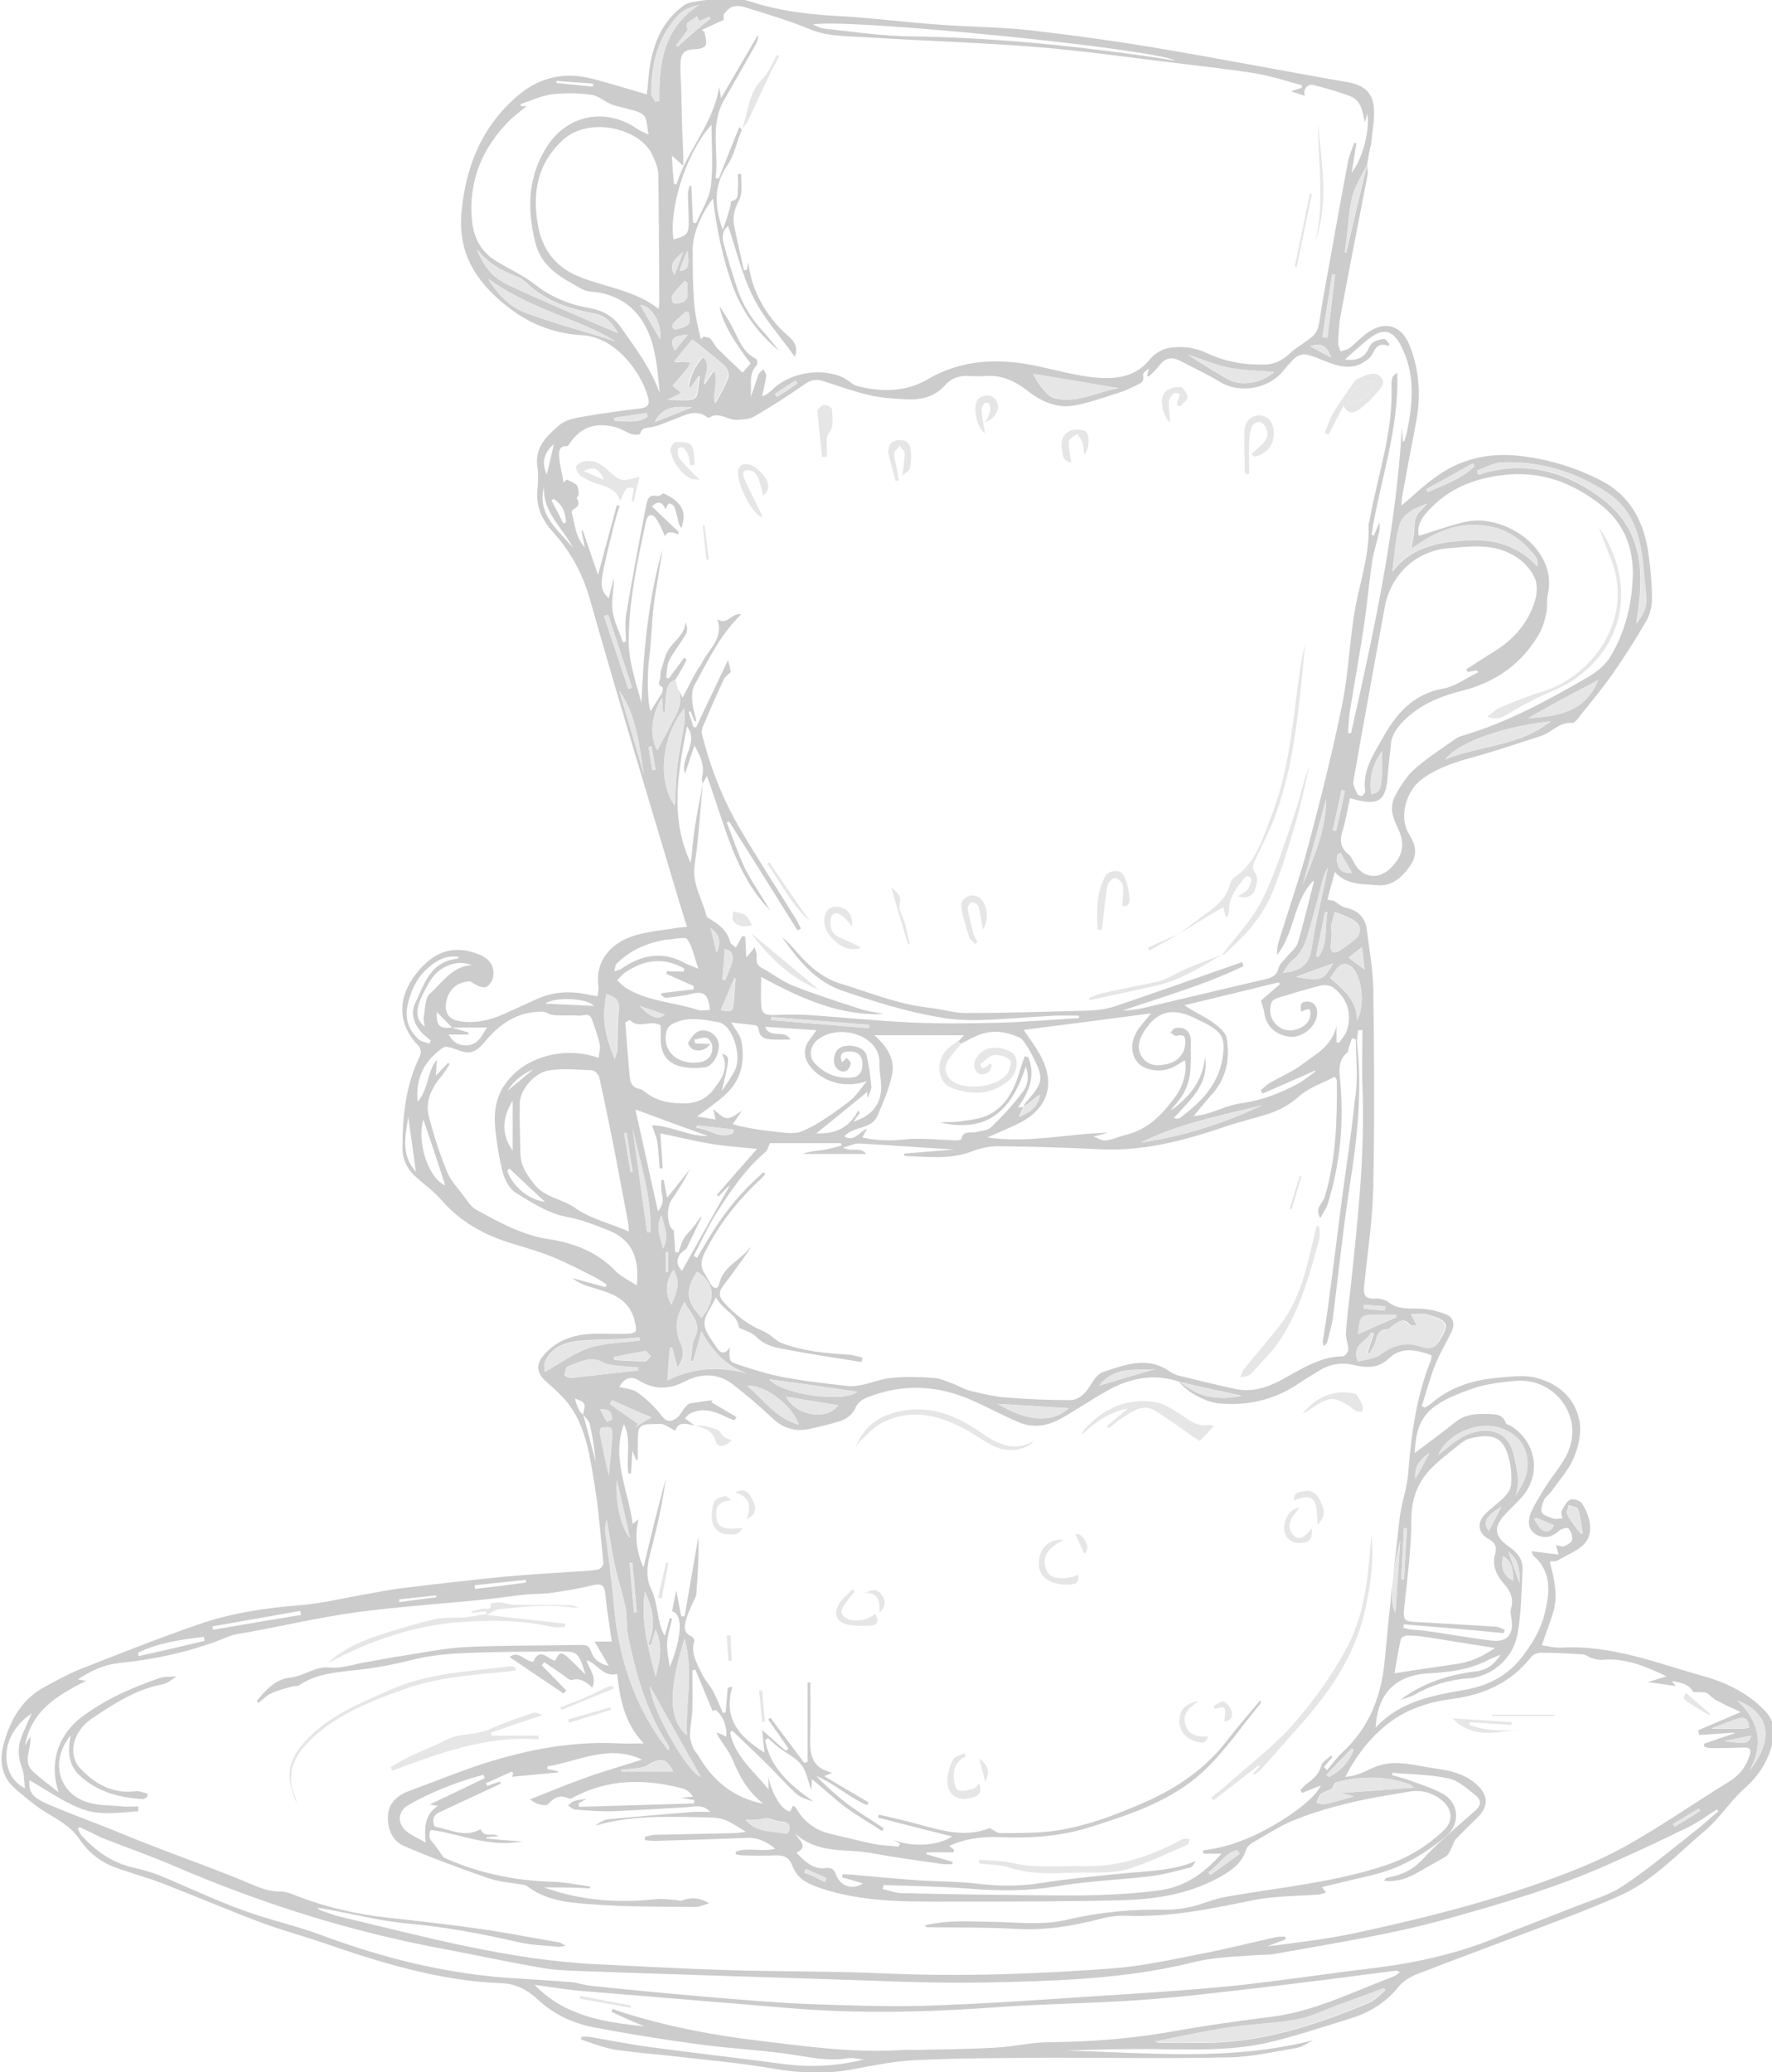 <?xml version="1.0" encoding="utf-8"?>
<!-- Generator: Adobe Illustrator 18.1.1, SVG Export Plug-In . SVG Version: 6.00 Build 0)  -->
<svg version="1.1" id="Layer_1" xmlns="http://www.w3.org/2000/svg" xmlns:xlink="http://www.w3.org/1999/xlink" x="0px" y="0px"
	 viewBox="0 0 525.7 614.5" enable-background="new 0 0 525.7 614.5" xml:space="preserve">
<g>
	<path fill="#CCCCCC" d="M405.6,48.8c0,1.1,0.3,2.2,0.1,3.2c-2.7,13.9-5.4,27.7-8,41.6c-0.5,2.6-0.6,5.4-0.7,8.1
		c0,0.8,0.5,1.7,0.7,2.5c0.9-0.3,2-0.5,2.7-1c2-1.6,3.8-3.6,6-5c5-3.1,9.4-1.4,11.7,4c3.1,7.7,3.5,15.5,1.9,23.6
		c-1.4,7.3-2.8,14.6-4.1,21.9c-0.1,0.8-0.1,1.6-0.1,2.2c3.6-3,7-6.4,10.9-9c7-4.8,14.7-6.6,23.3-5.8c8.9,0.9,17.2,3.4,25,7.4
		c8.8,4.5,12.9,12.6,14.1,22.1c0.6,4.3,1,8.7,1,13.1c0,2.3-0.7,4.8-1.9,6.8c-3.1,5.3-6.4,10.5-9.9,15.5c-3.3,4.7-7.1,9.1-10.6,13.6
		c-0.3,0.3-0.8,0.8-1.1,0.8c-3.8-0.5-6.1,2.7-9.3,3.8c-6,1.9-12,4-18,5.7c-6.1,1.7-12.2,3.3-17.4,7.1c-4.8,3.5-7,11.4-3.9,16.3
		c2.1,3.4,2.6,6.2,0.3,9.5c-2.3,3.4-5.5,6.1-9.6,5.7c-4.3-0.4-9.1,0.1-12.7-3.9c-0.8,2.9-1.5,5.5-2.2,8.2c0.8,0.2,1.5,0.2,2,0.4
		c1.1,0.6,2,1.6,3.2,1.9c3.8,0.8,6,2.8,6.5,6.6c0.7,5.8,1.8,11.6,1.9,17.5c0.3,19.6,0.4,39.3,0,58.9c-0.2,9.7-1.7,19.5-2.7,29.2
		c-0.3,2.6,0.2,4,3.3,3.8c1.3-0.1,3,0.3,4,1.1c3,2.3,6.3,1.7,9.6,1.9c2.4,0.1,4.9,0.7,7.2,1.6c2.5,0.9,2.9,3,1.8,5.3
		c-1.6,3.3-3.5,6.4-4.8,9.7c-1.6,4-2.7,8.2-4,12.3c0.3,0.1,0.6,0.3,0.9,0.4c0.6-0.4,1.3-0.7,1.8-1.1c5.9-5.2,13-7.2,20.5-7.8
		c3.6-0.3,7.4-0.8,10.8,0.1c6.6,1.7,11.6,6.1,12.8,12.9c0.6,3.4-0.3,7.5-1.7,10.8c-1.5,3.6-4.3,6.6-6.6,9.9
		c-0.6,0.9-1.7,1.6-2.2,2.5c-0.5,1.2-1.1,2.8-0.7,3.8c0.5,0.9,2.2,1.4,3.4,1.8c0.7,0.3,1.6,0,2.7,0c-0.1-0.9-0.5-1.7-0.2-2.2
		c0.7-1.3,1.4-2.9,2.6-3.4c0.8-0.4,3,0.3,3.5,1.2c2.1,3.4,3.3,7.7,1.4,10.9c-1.6,2.7-5.6,4.1-8.6,5.9c-0.6,0.4-1.6,0.2-2.4,0.4
		c3.1,12.4,1.8,12.6-2.4,24.8c2,0.3,3.8,0.8,5.7,0.7c14.9-0.9,28.5,4.6,42.4,8.5c6.8,1.9,12.8,4.9,17.8,9.9c2.6,2.6,3.4,5.5,2.7,9.1
		c-1.2,5.8-4,10.3-8.5,14.3c-4.2,3.7-7.3,8.8-11.6,12.4c-8.2,6.9-15.6,15.1-25.7,19.5c-8.1,3.6-16.4,6.7-24.6,9.8
		c-11.6,4.4-23.3,8.7-34.9,13.2c-2.2,0.8-4.5,2.2-5.9,4c-3.8,4.7-8.7,7.6-14.3,9.3c-8.1,2.5-16.1,5.2-24.3,7.1
		c-9.9,2.3-20.1,2.1-30.3,2c-9.9-0.2-19.8,0-29.7,0.4c24.4,0.6,49,3.2,73.4-3.1c-1.6,0.8-3.2,2-4.9,2.3c-6.7,1.1-13.4,2.7-20.1,2.8
		c-17.7,0.4-35.4,0.1-53.1,0.1c-13.2,0.1-26.5,0.1-39.7,0.7c-6.8,0.3-13.6,1.8-20.4,3c-7.3,1.2-14.4,0.8-21.6-0.4
		c-9.8-1.7-19.7-2.6-29.6-3.7c-5.9-0.7-11.9-1.1-17.8-2c-3.4-0.6-6.7-1.9-10-3c0-0.3,0.1-0.5,0.1-0.8c0.8,0,1.5-0.1,2.3,0
		c6.4,1.1,12.8,2.4,19.2,3.2c12.6,1.7,25.3,3.1,37.9,4.8c8.2,1.1,16.3,0.8,24.4-1.3c-1.7-0.1-3.5-0.6-5.2-0.3
		c-5.7,0.9-11-0.4-16.6-1.2c-8.8-1.3-17.8-1.7-26.6-2.9c-10.6-1.4-21.2-3.1-31.7-5.1c-6.2-1.2-11.9-3.8-16.7-8.3
		c-2.9-2.7-6.4-4.7-10.9-4.8c-18.5-0.7-36-6.2-53.4-12.2c-5.9-2-11.9-3.6-17.8-5.8c-9.6-3.6-19.1-7.7-28.7-11.4
		c-4.8-1.9-9.9-3.2-14.7-5c-4.3-1.6-7.9-4.5-10.5-8.4c-2.7-4-7-6-10.9-8.5c-2.8-1.8-5.3-4-7.9-6.2c-4.7-4-5-9.2-3.3-14.5
		c2-6.7,5.5-12.5,11.9-15.9c3.4-1.8,6.7-3.7,10.2-5.1c11.7-4.6,23.5-9.3,35.4-13.4c9.8-3.4,20-4.9,30.3-5.7c6-0.5,11.9-1.9,17.9-3
		c4.2-0.7,8.4-1.6,12.6-2.1c9.8-1.2,19.6-2.3,29.4-3.3c7.4-0.7,14.9-1.1,22.3-1.6c2-0.1,4.1-0.2,6.1-0.6c0.6-0.1,1.6-1.3,1.5-1.9
		c-0.8-7.9-1.4-15.9-2.7-23.8c-1.3-7.8-2.4-15.8-7-22.5c-2-2.9-4.8-5.3-7.5-7.7c-2.5-2.3-2.9-4.8-0.6-7.5c3.5-4.2,8.2-6,13.4-6.4
		c3.8-0.3,7.6,0.1,11.5-0.1c3-0.1,2.9-0.8,2.2-3.7c-1.7-7.3-7.8-8.5-13.6-10.3c-1.7-0.5-3.4-1.3-4.9-2.5c3.3,0.9,6.6,1.8,9.8,2.7
		c0.1-0.3,0.3-0.5,0.4-0.8c-1.2-0.7-2.4-1.6-3.6-2.2c-4.2-2.1-8.4-4.3-12.8-6.1c-3.9-1.6-8.1-2.7-12.2-4c-8-2.5-15-6.4-20.5-12.8
		c-2.1-2.4-4.8-4.4-7.2-6.5c-2.7-2.3-4.3-5.3-4.3-8.7c0-9.5,0.9-18.9,5.3-27.7c0.3-0.7,0.1-2.1-0.4-2.6c-6.3-6.4-6.6-14.1-0.9-21.5
		c5.5-7,11.6-8.8,19.1-5.6c3.1,1.3,4.6,4,3.6,7.2c-0.3,1-1.5,2.4-2.3,2.4c-1.5,0-2.9-0.9-4.3-1.8c-3.9,0.2-6.2,2.2-7.1,5.9
		c-0.7,3.1,0.6,5.4,3.8,5.9c4.6,0.8,9.1-0.2,13.3-2.1c3.3-1.5,6.6-3,9.9-4.5c5-2.2,10.1-2.4,15.3-1.2c0.8,0.2,1.6,0.3,2.6,0.4
		c0.1-1.3,0.4-2.3,0.2-3.3c-0.9-7.3,3.9-12.4,10.2-14.5c4.3-1.4,8.9-1.7,13.4-2.5c0.7-0.1,1.4-0.1,2.7-0.3c-1-3.3-2-6.3-2.9-9.4
		c-8.7-29.2-17.6-58.4-25.9-87.7c-2.2-7.8-5.9-14.4-11.2-20.2c-3-3.4-4.7-7.1-4.4-11.7c0.2-2.5,0.4-5.1,0-7.5
		c-0.8-5.7,2.9-9.1,6.5-12.2c1.7-1.5,4.4-2.1,6.8-2.5c5.8-1,11.6-1.8,17.4-2.5c2.1-0.3,2.7-1.2,2.2-3.1c-1.7-6.8-9.2-18-19.6-18.6
		c-7.5-0.4-14.6-2.9-20.6-7.3c-9.7-7.1-16.4-15.9-15.2-29.1c1.3-13.8,6.1-25.6,16.8-34.7c6.5-5.5,14-7.1,22.2-4.9
		c5.3,1.4,10.5,3,16,4.6c0.4-3.3,0.5-6.4,1.1-9.5c1.3-6.8,4.1-12.8,9.9-16.9c1.4-1,3.4-1.1,5.2-1.4c2-0.3,4.1-0.5,6.1-0.5
		c2.8,0,5.7-0.2,8.2,0.7c8.2,2.7,16.6,3.8,25.2,4.3c10.3,0.5,20.6,1.9,30.9,2.6c9.1,0.7,18.3,0.7,27.3,1.7c13,1.5,26,3.3,38.9,5.5
		c18.4,3.1,36.8,6.7,55.2,9.9c4.7,0.8,7.5,3.1,7.7,7.9c0.2,3.4-0.5,6.8-0.8,10.2C406.2,44.9,405.9,46.9,405.6,48.8
		c-1.5,3.1-3.5,6.1-4.3,9.3c-1.1,3.9-1.2,8.1-1.7,12.1c-0.2,1.5-0.4,3.1-0.6,4.7c0.1,0,0.2,0,0.4,0
		C401.4,66.2,403.5,57.5,405.6,48.8z M173,419.5c0.1-1.1,0.7-2.4,0.3-3.2c-0.4-0.8-1.7-1.1-2.7-1.6c0.3,1.7,0.9,2.9,1.6,4.1
		C172.5,419.1,172.8,419.3,173,419.5c1.3,4.6,2.5,9.3,3.7,14c-0.3-3.8-0.9-7.5-1.7-11.1C174.8,421.3,173.7,420.5,173,419.5z
		 M134.1,304.7c-1.6-1.6-3.1-3.2-4.5-4.6C129.3,304,130.4,305.2,134.1,304.7c1.7,0.5,3.3,1,4.9,1.5c0,0.2,0,0.4-0.1,0.6
		c-1.8,0-3.7,0-5.8,0c1.3,2.3,2.9,3.2,5.1,3.2c3.7,0,4.7-3,6.3-5.3C141,304.7,137.6,304.7,134.1,304.7z M285.1,309.5
		c-0.3-0.2-0.6-0.5-0.8-0.7c0.6-0.6,1.2-1.3,1.7-1.8c-8.6,0-17.2,0-26.6,0c4.1,3.6,6.2,7.4,5.2,11.9c-0.9,4.1-2.6,8.1-4.3,12
		c-1.8,4.1-7.2,3-9.8,6.1c2.9,1.8,4.4-1.4,6.8-2.3c-0.6,1.1-1.1,1.8-1.5,2.6c6.5,1.5,12,0.6,13.6,0.5c4.7-0.3,9.5,0.2,14.3,0.4
		c0.3,0,0.6-0.1,0.8-0.1c0.3-0.1,0.7-0.1,0.7-0.3c0.5-2.7,2.8-1.7,4.4-2.1c1.5-0.4,3.4-0.4,4.4-1.4c3.4-3.3,6.6-6.7,9.4-10.5
		c1.5-1.9,2-4.6,0.9-7.5c-5,15.7-13.6,19.1-25.3,16.6c1.8-0.3,3.7,0,5.4-0.3c3.2-0.5,6.6-0.7,9.3-2.2c5.6-3,7.7-8.7,9.4-14.6
		c0.3-0.9,0.6-1.7,0.9-2.6c0.3,0.1,0.6,0.2,1,0.2c2.3,5.4,0.4,10.3-3,15c0.8,0,1.2-0.1,1.6-0.1c-0.4,0.9-0.8,1.8-1.3,2.9
		c3-1.3,5.5-2.9,6.1-6.6c-1.8,1.4-3.3,2.6-4.9,3.8c0.4-0.7,0.7-1.5,1.3-2c4.7-5.4,4.9-6.7,1.6-13.1c-0.6-1.2-1.3-2.5-2.1-3.6
		c-0.5-0.8-1.2-1.8-2-2.1c-4.1-1.8-8.2-2.3-12.4-0.5C288.3,307.8,286.7,308.7,285.1,309.5z M220.1,38.4L220.1,38.4
		c-1.5,3.5-2.2,7.5-4.3,10.6c-4.3,6.2-3.7,12.5-1.4,19.1c1-2.3,1.6-4.6,2.3-7c0.1-0.5,0.1-1.4,0.3-1.5c2.5-0.4,1.7-2.4,1.9-3.8
		c0.2-1.4,0-2.8,0-4.2c0.3,0,0.7,0,1,0c-0.1,2.6,0.5,5.6-0.6,7.7c-1.4,2.6-2,4.9-1.5,7.6c0.9,4.5,1.9,8.9,2.9,13.3
		c0.3-0.1,0.6-0.1,0.9-0.2c0.1-0.6,0.2-1.1,0.4-2.3c0.8,8.3,5.5,16.5,11.7,21.8c1.6,1.4,3.3,3.2,2.1,6.3c-4.3-6-9.2-11.4-12.3-17.6
		c-3.4-6.7-5.1-14.2-7.5-21.2c-1.7,1.3-1.9,3.4-1.2,5.7c1.2,4.3,2.5,8.6,3.9,12.8c1.6,4.8,4.2,9.1,7.7,12.8c1.7,1.8,3.2,3.9,4.8,5.8
		c-6.7-5.5-11.5-12.3-14.3-20.6c-2.7-7.8-4.3-15.9-5.4-24.6c-3.7,4.8-6.1,10.9-6,15.3c0,3.9,0,7.7,0.2,11.6c0.1,2.4,0.2,4.8,0.6,7.2
		c0.4,2.6,1.1,5.1,1.6,7.6c0.3-0.3,0.6-0.6,0.9-0.8c0.6,0.2,1.5,0.2,1.9,0.6c0.9,0.9,1.4,2.2,2.3,3.1c2.4,2.4,4.9,4.7,7.3,7
		c1-1.1,1.7-1.9,2.4-2.7c-5.3-6.9-8.7-12.8-9.2-17c1.4,2.3,2.6,4,3.5,5.7c2,3.6,3.1,7.9,7.3,9.9c0.3,0.2,0.5,1.6,0.3,1.8
		c-2.9,2.8-1.3,6.4-2,9.6c1-2.2,1.6-4.5,2.4-6.7c0.2-0.6,1-1.1,1.5-1.6c0.3,0.7,0.9,1.4,0.8,2.1c-0.3,2-0.8,3.9-1.2,5.9
		c1.3-0.4,2.1-1.1,2.9-1.8c5-5.2,14.9-6.9,21.4-3.6c1.4,0.7,2.6,2.1,4,2.4c7.1,1.8,14.2,1.8,20.8-2c10.5-6.2,21.8-6.3,33.2-3.8
		c6.5,1.4,12.8,3.3,19.4,3.4c5.3,0.1,9.8-1.2,13.3-5.5c1.2-1.5,3.3-2.9,5.2-3.3c3.9-0.8,7.9-0.4,11.7,1.4c5.5,2.6,11.3,3.6,17.4,3.4
		c3.1-0.1,5.4-1.5,7.6-3.6c1.9-1.7,4.2-2.9,6.2-4.6c0.9-0.7,1.6-1.9,1.9-3c0.6-2.5,0.8-5.1,1.3-7.7c2.5-13.7,4.9-27.5,7.5-41.2
		c0.4-1.9,1.2-3.8,1.9-5.7c0.2,0.1,0.4,0.1,0.6,0.2c-0.5,2.9-0.9,5.8-1.4,8.7c3.5-4.4,5.5-13.5,4.6-17.5c-0.2,0.8-0.4,1.7-0.7,2.6
		c-0.7-3.2-1-6.5-4.4-7.8c-3.5-1.3-7.2-2.4-10.9-3.3c-1.7-0.4-3.1,1.3-2.5,3.2c-1.3-0.4-2.4-0.8-4.1-1.3c1.4-0.5,2.3-0.8,3.2-1.1
		c0-0.2,0-0.5,0.1-0.7c-4.5-1.2-9-2.7-13.6-3.5c-8.2-1.3-16.4-2.2-24.6-3.2c-13.3-1.6-26.6-3.5-39.9-4.6c-17.4-1.4-34.8-1.9-52.2-3
		c-5.1-0.3-10.3-0.2-15.4-2.2c-6.5-2.7-13.3-4.7-20.1-6.8c-1-0.3-2.4-0.3-3.4,0.1c-0.9,0.3-1.5,1.2-2.4,2.1c0,0.4,0,1.3,0,1.7
		c-2.4,1.1-4.4,2-6.5,3c0.3,0.2,0.6,0.4,0.8,0.6c0.2,1.3,0.8,2.9,0.3,4c-0.3,0.7-2.1,1.1-3.3,1.1c-2.7,0.1-4,1-4.1,3.9
		c-0.1,2.7,0.1,5.4,0.2,8.2c0.1,3.1,0.1,6.1,0.2,9.2c0.1,3.4,0.3,6.8,0.4,10.3c0,0.8,0,1.5,0,3c-1.4-1.3-2.2-2-3.4-3.1
		c0.2,3.2,0.4,5.8,0.6,8.4c0.3,0.1,0.6,0.1,0.8,0.2c3-10,10.9-17.8,12.7-29c0.2,1.4,0.3,2.2,0.5,3.4c3.9-6.6,7.4-12.7,11-18.8
		c0.1,1.1-0.2,1.9-0.6,2.7c-3.1,5.5-6.2,11-9.4,16.5c-4.4,7.5-1.6,15.5-2.6,23.3c0.3,0.1,0.6,0.1,0.9,0.2c2.1-5.3,4.2-10.6,6.2-15.5
		C219,37.5,219.6,38,220.1,38.4z M350.3,409.9c5.3,4.6,11.4,5.4,18.1,4C362.3,412.6,356.3,411.3,350.3,409.9
		c-7.8-2.8-15.1-1.3-22,2.6c-4.6,2.6-9,5.6-13.6,8.2c-4,2.2-8.3,2.9-12.6,1c-4.5-1.9-8.9-4.3-13.4-6.3c-10.4-4.7-21-5.2-31.7-0.9
		c-1.2,0.5-2.5,1.5-3,2.6c-1.1,2.5-2.9,3.8-5.3,4.5c-2.8,0.8-5.6,1.5-8.4,2.1c-4.2,0.9-7.8,0-11-3c-3.9-3.7-8-7.2-12.2-10.4
		c-4.3-3.2-9.4-3-13.8-0.7c-5,2.6-9.3,2.5-13.9-0.3c-2.3-1.4-4.2-0.6-5.7,2c1.9,0.5,4,0.6,5.4,1.6c2.6,1.9,5.1,4.2,7,6.7
		c1.6,2.2,3,2.2,4.8,0.8c1-0.8,1.5-2.1,2.4-3.1c0.4-0.4,0.8-1,1.3-1.1c2.3-0.4,4.5-0.7,6.8-1c-0.1,0.2-0.3,0.4-0.4,0.6
		c2.5,1.5,5,2.9,7.5,4.4c-0.2,0.3-0.4,0.7-0.6,1c-1-0.4-2.1-0.8-3.1-1.3c-3.3-1.6-6.6-2.5-10.1-0.7c-0.6,0.3-1,0.9-1.5,1.4
		c0.5,0.4,1.1,0.8,1.6,1.2c0.4,0.3,0.9,0.7,1.3,1l0,0c-3.7-1.1-5-0.7-5.8,1.5c-1.1-0.6-2.3-1.4-3.5-1.9c-0.8-0.3-1.8-0.1-2.8-0.1
		c-4.2,0-4.7,0.5-4.8,4.6c0,2,0,4,0,6c-0.2,0-0.3,0-0.5,0c-0.3-0.7-0.6-1.4-1.1-2.7c-0.1,2.7-0.3,4.7-0.4,6.8c-0.3,0-0.5,0-0.8-0.1
		c-0.7-4.8,1-9.9-1.3-14.6c-3.8,10.2,1.3,19.6,2.6,29.6c0.7-0.5,1-0.8,1.7-1.3c-1.1,4.9-0.7,9.3,1.5,14.2c1.2-5.1,2.3-9.4,3.3-13.7
		c1.1-4.2,2.2-8.4,3.3-12.6c-0.8,6.2-2.1,12.3-3.6,18.3c-1.2,4.7-3,9.7-0.8,14.2c2.2,4.5,1.7,9.5,3.9,13.8c0,0.1,0.2,0.1,0.3,0.1
		c0.5-1.7,0.9-3.4,1.4-5.1c0.2,0.1,0.4,0.1,0.7,0.2c-0.5,2.4-1.4,4.8-1.5,7.3c-0.1,2.4,0.5,4.8,0.8,7.1c3.1-7.7,4.4-15.5,0.7-16.6
		c0.4-1.9,0.7-3.8,1.2-6.2c0.6,2.9,1,5.3,1.5,7.7c0.3,0,0.7,0,1,0c1.4-7.9,2.7-15.8,4.1-23.7c0.2,5.7-0.2,11.2-0.6,16.8
		c0,0.3,0,0.6-0.1,0.8c-1,2.3-2.2,4.5-2.9,6.9c-0.5,1.8-1.1,3.9,1.4,5.1c0.5,0.2,1.1,1,1,1.4c-1.2,3.7,0.8,6.7,2.2,9.7
		c0.8,1.8,2.3,3.3,3.3,5.1c1.1,2.1,2,4.4,3,6.6c0.3-0.1,0.5-0.2,0.8-0.3c0.2-2.4,0.4-4.8,0.6-7.2c0.5-0.1,0.9-0.2,1.4-0.3
		c-2.9,9.5,2.1,14.9,9.5,19.5c-0.3-2.8-0.6-5.3-0.7-6.7c2.1,1.9,4.5,4,7,6.2c0.3-0.2,0.6-0.5,0.8-0.7c-2-2.9-4-5.7-6-8.6
		c0.2-0.2,0.5-0.3,0.7-0.5c3.3,4.5,6.7,8.9,10,13.4c0.3-0.1,0.6-0.2,1-0.4c0-7.8,0-15.7,0-23.5c0.3,0,0.5,0,0.8,0c0,5,0.1,10,0,15
		c-0.1,5.1-0.6,10.1,6.5,11.8c-1.1,0.5-1.5,0.6-2.4,1c4.6,2.7,8.9,5.3,13.2,7.8c-0.2,0.3-0.3,0.6-0.5,0.8c-5.3-2.3-9.7-6.4-15.1-8.7
		c3,3.1,6.1,5.9,9.5,8.5c3.4,2.5,7.1,4.7,10.6,7.1c-0.2,0.3-0.3,0.5-0.5,0.8c-3.5-2.3-7.2-4.4-10.6-6.9c-3.4-2.5-6.6-5.5-10.2-8.5
		c-0.1,1.3-0.1,2.2-0.2,3.2c-1-2.6-1.4-5.4-2.9-7.4c-1.6-2.1-4.2-3.3-6.4-4.9c-1.3-1-2.4-2-3.6-3.1c-0.3,0.2-0.5,0.5-0.8,0.7
		c1.6,8.4,7.6,13.4,14.3,18.1c-1.8-0.5-3.7-1.1-5.1-2.3c-3.2-2.9-6-6.2-9.1-9.2c-3.2-3.2-6.6-6.3-9.9-9.5c-0.2,0.2-0.4,0.4-0.6,0.6
		c1.4,7,7,11.4,11.4,16.8c0-1.2,0-2.4,0-3.7c0.8,4.8,4.2,10.5,6.5,10.2c0.2-0.6,0.5-1.1,0.7-1.6c0.4,0.2,0.6,0.2,0.7,0.3
		c0.2,0.3,0.4,0.6,0.6,0.9c2.3,3.9,5.8,6.2,10.2,7.2c4.2,1,8.3,2,12.5,2.9c2.4,0.5,4.9,0.5,7.3,0.8c0.2-0.3,0.4-0.6,0.5-0.9
		c-0.7-0.4-1.4-0.8-2.2-1.2c5.4,2.3,13.2,2,17.7-0.9c-7.3-1.8-14.7-3.7-22-5.6c0.1-0.3,0.1-0.6,0.2-0.9c2.4,0.6,4.8,1.1,7.2,1.7
		c8.6,2,17.1,5.8,25.7,2.3c1.2,0.6,2.2,1.5,3.1,1.5c4.9,0,9.9,0,14.8-0.5c10.1-1.2,19.6-4.9,28.9-9c9.5-4.3,17.6-10,23.9-18.3
		c3-3.9,6.3-7.6,9.6-11.6c0.1,0.5,0.2,0.8,0.1,0.9c-5.6,6.8-10.6,14.2-17,20.2c-9.4,8.7-21.5,12.7-33.5,16.5
		c-8.8,2.8-17.9,3.4-27.1,3c-5.1-0.2-10,0.4-14.8,2.6c0.5,0.4,0.9,0.7,1.4,1.1c0,0.3,0,0.5-0.1,0.8c-2.7,0-5.3,0-8,0
		c0,0.2,0,0.4,0,0.6c2.6,0.7,5.1,1.5,7.7,2.2c0,0.2-0.1,0.5-0.1,0.7c-0.9,0-1.8,0.1-2.6,0c-7-1-14-1.9-20.9-3.2
		c-7.7-1.5-16.2,0.4-23-5.8c1,2,4.1,3.7,0.3,5.6c2.4,2.6,4.9,4.9,8.2,4.6c2.3-0.3,2.9,0.3,3.6,2.1c1.3,3.4,5.1,4.4,7.9,2.4
		c-2-0.6-4.1-1.2-6.2-1.8c0.1-0.3,0.1-0.6,0.2-0.9c1.5,0.1,3.1,0.1,4.6,0.3c5.9,0.5,11.8,1.1,17.8,1.5c5.8,0.4,11.7,0.3,17.6,1
		c6.3,0.8,12.5,0.8,18.9-0.2c8.3-1.3,16.6-2.1,24.9-2.9c7-0.7,14.1-0.7,20.9-3.6c-0.4,0.8-0.9,1.7-1.6,1.9c-3.9,1-7.9,2.1-11.9,2.6
		c-9.2,1.1-18.6,1.4-27.8,3c-8.6,1.4-17,1.4-25.6,0.7c-8.5-0.7-17.1-0.8-25.7-1.1c-0.1,0.4-0.1,0.8-0.2,1.2c1.8,0.4,3.6,1.1,5.4,1.2
		c9.6,0.2,19.2,0.4,28.8,0.5c15.9,0.1,31.8,0.8,47.7-1.3c7.7-1,13.3-5,18.6-10.9c-2.1,0-3.7,0-5.4,0c0-0.3-0.1-0.6-0.1-1
		c7-0.8,13.3-3.2,19.3-6.5c7.5-4.1,14.3-9.4,15.6-12.7c-1.8,0.7-3.6,1.4-5.5,2.2c-0.2-0.3-0.3-0.5-0.5-0.8c0.5-0.6,1-1.2,1.6-1.7
		c2-1.5,3.9-2.9,4.6-5.7c0.3-1.1,1.9-1.9,2.9-2.9c0.1,0.1,0.3,0.3,0.4,0.4c-0.8,1-1.7,2-2.5,3c0.3,0.3,0.6,0.6,0.9,0.9
		c1.5-1.7,2.8-3.6,4.4-5.1c8.1-7.4,11.7-16.7,12.7-27.4c1.3-14,2.8-28,4.4-41.9c0.5-4.7,2.3-9.2,2.6-13.9
		c0.9-11.4,2.4-22.5,6.7-33.2c0.2-0.5,0.1-1,0.2-1.5c-5.6-2.1-9.4-2.1-12.5,0.8c-3.2,3.1-6.7,3-10.5,2.1c-3.7-0.9-7.2-0.3-10.4,1.7
		c-2.3,1.4-4.6,2.8-6.8,4.3c-6.9,4.4-14.5,6.1-22.6,5.4c-3.9-0.3-9.3-3.1-11.7-6C349.8,410.1,350.1,410,350.3,409.9z M208.4,232.5
		c0-0.7-0.3-1.5-0.1-2.1c0.8-3.3-0.4-6.1-2.3-9.3c-1,3-1.9,5.7-2.8,8.4c-1.5-4.9,4.3-9.2,0.6-14.1c-2.6,13.6-5.2,27.1,1.1,40.5
		c0.5-3.2,0.6-6.4,1.1-9.6c0.7-4.6,1.6-9.3,2.5-13.9c-0.8,8-1.2,16-2.4,23.9c-0.9,5.7,2.2,10.2,3.5,15.3c0.1,0.2,0.3,0.5,0.5,0.6
		c2.8,1.7,5.6,3.5,6.5,7.1c0.2,0.7,1.1,1.1,1.7,1.7c0.7-1.3,1.3-2.3,1.9-3.4c0.3,0,0.6,0.1,0.9,0.1c0.1,1.9,0.2,3.9,0.3,6.2
		c0.5-0.5,0.6-0.7,0.8-0.9c0.6-0.7,1.2-1.4,1.7-2.1c0.2,0.9,0.7,1.8,0.6,2.7c-0.2,1.6,0.1,2.7,1.6,3.5c3.2,1.7,6.1,4,9.4,5.3
		c6.4,2.5,12.9,4.6,19.4,6.7c2.4,0.8,4.9,1.1,7.3,1.6c-13.3,0.6-24.7-4.7-36.4-11c0,2.9-0.1,5.4,0,7.9c0.1,2.9,1,3.5,3.9,3.4
		c3.4-0.1,6.9-0.2,10.3,0c10,0.7,20,1.7,30,2.2c8.5,0.4,17.1,0.3,25.7,0.1c8.2-0.2,16.3-0.9,24.4-1.4c0-0.2,0-0.5,0-0.7
		c-2.5,0-5-0.1-7.5,0c-7.4,0.4-14.9,1.1-22.3,1.3c-4.1,0.1-8.4-0.2-12.5-1c-9.3-1.6-18.3-4.5-27.3-7.5c-8.7-2.8-13.6-9.3-18.5-16.1
		c1.5,1.2,2.8,2.6,4.1,4.1c3.7,4.3,7.7,8,13.3,9.7c8.6,2.6,16.9,6.1,26,7.1c3.8,0.4,7.5,1.6,11.2,1.6c12.1,0,24.2-0.4,36.3-0.7
		c2.8-0.1,5.6-0.5,8.2-1.4c11.3-3.8,22.5-7.8,33.7-11.7c1.2-0.4,2.5-0.9,3.7-1.3c0.1,0.4,0.3,0.8,0.4,1.2
		c-11.5,5.6-23.8,9-35.9,13.2c2-0.1,3.9-0.3,5.8-0.7c12-2.8,24-5.7,36.1-8.5c2.1-0.5,3.8-0.9,4.4-3.4c0.3-1.3,1.7-2.4,2.6-3.5
		c1-1.3,2.6-2.4,3.1-3.9c1.8-6,3.2-12.2,4.8-18.3c0,0-0.2-0.2-0.2-0.2c-6,6.1-5.4,15.4-10.7,21.9c-0.1-1.4,0.1-2.8,0.5-4
		c3-9.8,6.4-19.4,9-29.3c3.6-13.7,7.1-27.5,9.9-41.5c1.9-9.5,2.1-19.2,3.9-28.7c1.5-7.9,4.2-15.6,3.8-23.9c0-0.4,0.2-0.9,0.3-1.4
		c2.4-13.3,7.1-26.3,6.5-40.1c0-0.8,0.1-1.7,0.4-2.5c0.2-0.4,0.8-0.7,1.3-1.2c0.7,16.8-5.2,32.2-7.6,48.1c0.2,0.1,0.4,0.1,0.7,0.2
		c0.5-1.3,1.1-2.6,1.6-3.8c0.3,1.4,0,2.6-0.3,3.8c-0.6,2.5-1.4,5-1.8,7.6c-0.9,6.2-1.5,12.5-2.4,18.8c-1.3,8.7-2.9,17.4-4.3,26.1
		c-0.3,2-0.3,4-0.5,6.1c0.3,0,0.6,0,0.9,0.1c6.7-29.9,13.3-59.9,15.1-90.7c0.1,1.4,0.2,2.7,0.3,4.2c0.3-0.2,0.5-0.3,0.5-0.4
		c0.3-1,0.6-2,0.8-2.9c1.7-8.7,2.4-17.3-2.1-25.6c-2.1-3.9-4.7-4.8-8.4-2.3c-2.7,1.9-5.1,4.3-8,6.8c3.1,0.4,5.3-0.2,6.7-2.6
		c0.5-0.9,0.9-2,1.7-2.5c0.9-0.6,2.1-0.9,3.2-1c0.5,0,1.1,1,1.6,1.5c-0.1,0.2-0.1,0.4-0.2,0.6c-2.7-1.1-3.9,0.3-4.8,2.3
		c-0.4,0.8-1.1,1.5-1.9,2c-3.9,3-8.1,1.8-11.9,0.3c-7.7-3.1-7.6-3.3-12.9,3c-4.4,5.2-12.8,6.5-18.3,3.2c-4-2.4-8.2-4.4-12.3-6.5
		c-2.2-1.1-4.1-0.8-5.7,1.2c-1,1.3-2.2,2.4-3.4,3.6c-0.2-0.1-0.4-0.3-0.5-0.4c0.2-0.7,0.4-1.4,0.6-2c-0.9,0.5-1.9,1.3-1.8,1.9
		c0.6,2.3-1.2,2.6-2.5,3.3c-1.1,0.5-2.2,1.1-3.3,1.5c-4.8,1.5-9.5,3.3-14.3,4.2c-5.2,1-9.9-1-14-4.2c-3.6-2.8-7.5-4.8-12.3-4.5
		c-1.8,0.1-3.5,0.1-5.3,0c-2.8-0.2-5.1,0.6-7,2.7c-3.2,3.6-7.4,4.5-11.9,4.2c-3.5-0.2-7.1-0.4-10.5-1.2c-4.7-1.1-9.2-2.7-13.8-4.2
		c-2.2-0.7-3.7-0.3-5.6,1c-4.8,3.4-9.9,6.6-15,9.6c-1.4,0.8-3.4,0.8-5.1,0.9c-2.7,0.1-5.3-2.6-8.2-0.6c-0.1,0.1-0.4-0.1-0.5-0.2
		c-3.4-2.5-6.5-0.6-9.7,0.6c-2.1,0.8-4.3,1.8-6.5,2.3c-1.5,0.4-3.2-0.1-3.7,2.1c-0.1,0.2-1.6,0.3-2.3,0.1c-1.6-0.5-3-1.5-4.6-2
		c-6.1-1.8-10.7-0.2-14,4.7c-0.2,0.3-0.5,0.8-0.7,0.8c-2.7-0.2-2.5,2-2.4,3.4c0.2,2.5,0.9,4.9,1.3,7.4c0.3-0.3,0.6-0.6,0.9-0.9
		c1,0.5,2.3,0.9,3,1.7c0.5,0.6,0.5,1.8,0.6,2.7c0,0.4-0.7,1-0.6,1.2c1.1,1.6,0.4,2.5-1.1,3.3c-0.2,0.1-0.5,0.7-0.4,0.9
		c1,3.4,1,7.2,3.9,10.3c-0.4-1.9-0.7-3.4-1-4.9c0.1,0,0.2-0.1,0.4-0.1c1.4,4.2,2.9,8.4,4.5,13.2c2-7.4,3.8-14.1,5.6-20.7
		c0.3,0.1,0.6,0.2,0.8,0.2c-0.6,1.9-1.2,3.9-1.7,5.8c-1.2,5-2.5,9.9-3.4,14.9c-0.6,3.3,0.1,5.2,1.9,6.7c0.5-2,1-4,1.5-6
		c0.1,3.3-0.8,6.5-0.4,9.6c0.4,3.2,2,6.3,3.1,9.5c0.3-0.1,0.6-0.1,0.9-0.2c0-2.8-0.4-5.6,0.1-8.3c1.8-10.7,3.8-21.4,5.9-32.1
		c0.3-1.6,0.7-3.4,3.2-2.8c0.7,0.1,1.5-0.6,1.9-0.8c4.6,2,7.4,5,5.3,10.3c-0.6-0.8-0.8-1.6-1-2.5c-0.3-1.3-0.6-2.7-1.1-3.9
		c-0.2-0.5-1.3-1-1.5-0.9c-0.5,0.3-0.7,1.1-1.1,1.7c-0.9-2.1-2.1-2.7-4-0.8c2.7,2.6,5.4,5.1,8,7.6c-0.1,0.2-0.2,0.5-0.2,0.7
		c-2.1-1.1-3.6-0.7-3.9,0.6c-0.7-1.5-1.5-3.7-2.8-5.5c-0.9-1.2-2.3-1.3-2.8,0.8c-2.5,11.5-5,23-5.2,34.9c-0.1,6.8,2.1,12.8,3.8,19.1
		c0.6-15.3,2-30.5,6.2-45.4c-0.7,5.4-1.8,10.7-2.5,16.1c-0.7,5.3-0.7,10.7-1.4,16c-0.6,4.5-0.6,12.9,0.4,15.8c1-1.6,2.2-3.5,3.3-5.3
		c0.3-0.5,0.4-1.8,0.3-1.8c-2-0.7-0.6-2.1-0.7-3.1c0-0.6,0-1.3,0.2-1.9c0.8-2.3,1.2-4.8,2.5-6.6c1.8-2.4,4.5-4.2,4.8-7.7
		c0.4,1.2,0.7,2.6,0.1,3.5c-1.5,2.7-3.6,5.1-5,7.9c-0.7,1.4-0.6,3.3-0.9,5c0.3,0.1,0.5,0.2,0.8,0.3c1.5-2.1,3.1-4.1,4.6-6.2
		c0.2,0.2,0.5,0.4,0.7,0.6c-0.5,1-1,2-1.5,2.9c-0.6,1-1.2,2-1.8,3c-2.8,1.1-2.7,3.6-2.9,6c-0.1,1.3-0.2,2.5-0.3,3.8
		c-0.2,0-0.4,0-0.5-0.1c-0.1-1.3-0.2-2.6-0.3-4.3c-3.3,5.1-3.7,11.8-1.4,15.6c1.7-3.2,3.6-6.7,5.4-10.2c1.4-2.6,1.9-5.2,0.7-8
		c0.4,0.7,0.8,1.4,1.4,2.6c1.9-3.6,3.1-6.1,4.5-8.5c0.3-0.5,0.8-0.9,1.1-1.5c1.9-4.3,6.8-7.5,4.7-13.3c3,2.1,4.3-2.1,7.1-1.4
		c-6.3,6-9.8,13.7-13.9,21c-0.8,1.4-0.7,3.4-0.6,5c0.1,1.9,0.8,3.7,1.2,5.6c-0.2,0-0.3,0.1-0.5,0.1c-0.4-1-0.9-2-1.3-3
		c-0.2,0.1-0.3,0.1-0.5,0.2c0.5,1.5,0.9,3,1.4,4.5c0.3,0,0.5,0.1,0.8,0.1c3.1-6.6,6.2-13.1,9.5-20c0.4,1.7,0.7,3,0.8,3.6
		c-1,0.9-1.7,1.4-2,2c-2.2,4.7-4.3,9.5-6.3,14.2c-0.3,0.7-0.4,1.6-0.2,2.4c2.4,9.5,5.9,18.6,10.8,27.1c5.4,9.3,11.3,18.3,17,27.5
		c0.6,0.9,1,1.9,1.5,2.9c-0.3,0.2-0.6,0.3-1,0.5c-6.8-10.8-13.5-21.6-20.3-32.3c-0.2,0.1-0.4,0.2-0.7,0.3c1.8,4.5,3.3,9.2,5.4,13.6
		c2.2,4.3,5,8.3,7.5,12.5c-10.7-10.9-13.5-25.7-18.8-39.9C209,231.4,208.7,231.9,208.4,232.5z M161.4,559.7
		c10.8,3.9,21.9,4.7,33.1,3.5c1.9-0.2,3.9,0.1,5.8,0.2c0.6,0,1.3,0.4,1.9,0.2c2.7-1,5.4-0.9,8.2,0.8c-1.6,0.5-2.9,1.1-4.2,1.1
		c-9.8-0.1-19.6,0-29.3-0.7c-7.1-0.5-14.6-0.8-20.7-5.6c-0.3-0.2-0.7-0.2-1.1-0.3c-3.4-0.6-6.9-0.8-10.1-1.9c-8.4-2.9-16.8-6-25-9.5
		c-3.6-1.5-5.1-5.1-4.9-9c0.2-3.8,2.7-6,6-7.3c6.5-2.4,13-5,19.6-7.3c13.9-4.7,28.2-7.7,43-6.9c2.3,0.1,4.5,0,7.3,0
		c-5.7-5.9-7.1-13.1-7.9-20.6c-4.2,1.1-5.8-3.1-9.1-4.1c0.8,2.7,3.1,4.8,1.7,8.2c-1.9-1.9-3.7-3-6.1-2.3c-0.6,0.2-1.6-0.8-2.3-1.3
		c-1.9-1.3-3.9-2.7-5.8-4c-0.3,0.3-0.5,0.6-0.8,0.9c2.4,2.5,4.9,5,7.3,7.5c-0.3,0.3-0.5,0.6-0.8,0.9c-5.3-3.6-10.6-7.1-16-10.8
		c2.5-2.2,4.5,1.3,7,1.4c1.9-4.5,4.3-0.8,6.5-0.3c1.1-2.6,1.9-2.8,3.9-0.9c1.6,1.5,3.1,3,5.1,5c-2.1-6.8-2.3-6.9-8.3-6.9
		c-9.1,0.1-18.3,0.1-27.4,0.5c-5.1,0.2-10.3,0.7-15.2,1.9c-5.6,1.4-11.1,2.5-16.8,3.1c-5.9,0.7-12.1,1-17.3,4.6
		c-0.5,0.3-1.3,0.1-1.9,0.3c-2.2,0.6-4.4,1.1-6.4,2.1c-1.4,0.6-2.5,1.9-3.8,2.8c-0.1-0.2-0.3-0.4-0.4-0.6c2.6-3.2,5.6-6.5,9.8-6.9
		c4.2-0.4,7.5-3.5,12-3c3.5,0.3,7.1-1,10.6-1.6c3.7-0.6,7.3-1.4,11-1.9c6.3-1,12.6-2.3,19-2.6c11.3-0.5,22.5-0.4,33.8-0.6
		c1.7,0,2.4,0.3,3,2c0.7,2.2,2.4,3.6,5.2,4.2c-1.4-2.4-2.6-4.5-4.2-7.2c2.1,0,3.4,0,5.1,0c-0.7-4.9-1.5-9.5-1.9-14.1
		c-0.3-2.7-1.2-3.2-3.8-2.6c-4.1,1-8.3,1.7-12.5,2.3c-2.3,0.3-4.6,0.2-6.9,0.4c-4.2,0.4-8.3,1.1-12.5,1.5
		c-12.7,1.3-25.4,2.1-38.1,3.8c-10.9,1.5-21.7,4-32.6,6c-1.8,0.3-3.7,0.5-5.4,1.2c-10.5,4.4-21.4,6.7-32.7,7.9
		c-4.4,0.5-8.2,2.3-12,4.8c0.9,0.2,1.4,0.3,2.5,0.4c-8.4,4.3-16.2,8.6-18.2,19.2c0.7-1.1,1-1.7,1.6-2.6c0.4,3.7-2.4,7.3,0.7,10.2
		c2.4,2.3,5.1,4.2,7.7,6.3c-3.4-10.3,1.2-18.1,6.9-22.4c7-5.2,14.9-8.7,23.1-11.5c1.5-0.5,3.2-0.3,4.9-0.5c-1.4,1.1-2.7,2.1-4.2,2.4
		c-7.9,1.5-14.4,5.8-20.8,10.1c-5.7,3.8-7.4,10.7-3.4,14.9c4.3,4.5,9.5,7.5,16.1,6.7c1.2-0.2,2.6,0.4,3.8,0.7c0,0.3-0.1,0.6-0.1,0.9
		c-0.4,0.3-0.9,0.7-1.3,0.7c-7-0.4-13.6-2.1-18.9-7.1c-3.2-3.1-3.5-7.2-2.5-11.8c-6.1,7.2-3.9,16.8,4.5,19.7c3.4,1.2,7.3,1,11,1.4
		c1.5,0.1,3,0,4.5,0c0,0.5,0,1,0,1.4c-5.7,0.4-11.6,1.4-17.1-0.8c-5.4-2.1-10.2-5.6-15.2-8.4c-0.2,3.1,0.7,4.7,3.6,6.2
		c1.2,0.6,2.3,1.1,3.5,1.6c5.1,2.1,10.3,4.1,15.5,6.1c5.4,2.2,10.8,4.4,16.3,6.5c8.1,3.1,16.2,6,24.2,9.3c3.7,1.5,7.2,3.4,11.4,3.3
		c1.6,0,3.3,0.7,4.8,1.3c8.8,3.4,17.9,5.5,27.3,6.5c9.1,1,18.1,2,27.1,3.3c7.9,1.1,15.7,2.7,23.6,4c0.4,0.1,0.8,0.5,1.9,1
		c-1.3,0.2-1.9,0.4-2.4,0.3c-4-0.4-8-0.5-11.9-1.4c-10.8-2.5-21.6-4.5-32.7-5.5c-7.8-0.7-15.5-2.7-23.3-4.1
		c-1.1-0.2-2.2-0.4-3.4-0.6c0.3,0.5,0.7,0.7,1.2,0.9c1.9,0.6,3.7,1.4,5.6,1.8c25.2,6,50.3,12.9,76.4,14.1
		c12.6,0.6,25.1,1.3,37.7,1.7c15.8,0.5,31.7,0.3,47.5,1c22.6,1,45.1,0.2,67.6-1.5c8.8-0.7,17.5-2.6,26.1-4.3
		c7.4-1.4,14.7-3.3,22-4.9c1-0.2,2-0.2,3-0.2c0,0.3,0.1,0.5,0.1,0.8c-1.9,0.7-3.7,1.4-5.6,2.1c8.7-1.1,17.4-2.1,25.9-3.9
		c19.1-4.1,38.1-8.8,56.5-15.4c8.1-2.9,16.2-6.1,23.8-10.3c10.6-5.9,20.6-12.9,31-19.3c3.1-1.9,5.1-4.5,6.1-7.9
		c0.5-1.8-0.1-2.2-1.7-2.2c-3.2,0.1-6.3,0.2-9.5,0.2c-0.8,0-1.5-0.2-2.3-0.4c0-0.3,0-0.6-0.1-0.9c3-1,6-2.1,9.1-3.1
		c0-0.1-0.1-0.2-0.1-0.2c-3.5,0.2-6.9,0.5-10.4,0.7c-0.1-0.5-0.2-1-0.3-1.4c4-1.7,8-3.4,12.6-5.4c-1.8-0.9-3-1.4-4.1-1.9
		c-1.2-0.6-2.3-1.2-3.5-1.8c-0.3-0.2-0.6-0.5-0.9-0.7c-0.7-0.5-1.2-1.3-2-1.4c-1.3-0.2-2.6-0.1-3.5-0.1c-1.5-2.5-3.6-2.8-6.4-3.3
		c0.7,0.9,1.1,1.5,1.2,1.5c-2.6-0.4-5.6-0.8-8.4-1.2c1.5-0.4,3.3-1,5.6-1.7c-6.3-3-12.2-5.5-19-4.9c-1.1,0.1-2.2-0.2-3.2-0.5
		c-0.9-0.3-1.7-1-2.6-1.1c-4.2-0.3-8.3-0.5-12.5-0.5c-0.9,0-2.2,0.5-2.8,1.2c-6,7.7-14.2,11.3-23.5,12.5c-7.5,1-14.3,3.3-20.1,8.2
		c-4.9,4.1-8.6,9.1-11.6,14.9c1.5-0.1,2.9-0.4,4.2-0.9c1.8-0.7,3.6-1.7,5.4-2.3c4.2-1.5,8.5-0.8,12.7,0c5.8,1.1,11.9,1.1,16.7,5.5
		c3.4,3.1,3.6,6.4,0.3,9.7c-2.2,2.1-4.4,4.3-6.5,6.5c-0.6,0.7-0.9,1.7-1.3,2.6c-0.4,0.8-0.8,1.9-1.5,2.4c-2.7,1.7-5.5,3.1-8.2,4.7
		c-3.2,1.9-6.5,3.1-10.3,2.6c0.3-0.5,0.6-0.8,1-0.9c4-0.7,7.3-2.1,10.3-5.3c4.9-5.3,10.5-9.9,15.9-14.7c1.7-1.5,1.6-3.1,0.1-4.3
		c-2.5-2-5.2-4.5-8.1-5.1c-5.4-1.2-11.1-1.2-16.7-1.7c0,0.2-0.1,0.5-0.1,0.7c1.5,0.4,3,0.8,4.5,1.3c3.5,1.3,7.1,2.4,10.3,4.1
		c5,2.6,5.6,8.9,1.3,12.6c-6.7,5.7-14.1,9.9-22.7,11.8c-4.8,1.1-9.6,2.3-14.2,3.4c0.4,0.6,0.8,1.1,1.2,1.6c-0.7,0.2-1.3,0.5-2,0.6
		c-6.6,0.5-13.3,0.4-19.7,1.7c-12.3,2.5-24.6,5.1-37.3,4.6c-2.5-0.1-5.1,0.2-7.5,0.8c-8.3,2.2-16.7,3.6-25.3,3.1
		c-8.8-0.5-17.7-0.4-26.5-0.5c-0.2,0-0.4-0.2-0.9-0.5c6.8-1.7,13.4-1.2,20-1.1c7.4,0.1,15.2,1.1,22.2-0.6c9.8-2.3,19.6-3.2,29.6-3
		c2.5,0,5-0.3,7.5-0.9c3.4-0.8,6.7-2.3,10.1-2.9c15.8-2.8,31.9-4.2,47.3-9.3c6.7-2.2,12.5-5.7,17.5-10.5c2.9-2.8,2.4-6.4-0.7-8.9
		c-2.9-2.3-6.1-3.1-9.7-2.5c-5.9,1-11.8,1.9-17.5,3.3c-5.5,1.3-11,2.9-16.2,5c-4.4,1.7-8.4,4.4-12.5,6.7c-0.9,0.5-1.9,1.4-2.2,2.4
		c-1.1,3.6-3.8,5.6-6.8,7.4c-9.2,5.4-19.4,7.1-29.8,7.4c-16.9,0.4-33.9,0.4-50.9,0.4c-13.1,0-26.2,0.3-39-4.1
		c-3.7-1.3-6.6-2.7-8-6.5c-0.8-2.2-2.3-3.2-4.7-3.1c-3.4,0.1-6.7,0.1-10.1,0c-0.7,0-1.3-0.2-2-0.3c0-0.3,0-0.5,0-0.8
		c3.6-1.4,7.7,0.2,11.7-0.9c-2.7-2.2-5.4-3.4-8.7-3.2c-8.9,0.4-17.9,0.6-26.8,0.9c-1,0-2.1-0.1-3.1-0.2c0-0.3-0.1-0.6-0.1-1
		c0.9-0.2,1.9-0.6,2.8-0.6c7.8-0.2,15.6-0.3,23.5-0.5c1.1,0,2.2-0.2,3.7-0.4c-6.6-4.1-6.6-4.2-13.4-4.3c-10.5-0.2-21-0.6-31.3,2.5
		c1.2-0.9,2.4-1.7,3.7-1.9c8.4-0.8,16.8-1.5,25.3-2.2c1.7-0.1,3.4,0,5.1,0c-2.1-2.3-4.5-1.6-6.8-1.4c-7.3,0.4-14.7,0.9-22,1.2
		c-3.8,0.1-7.6-0.2-11.4-0.5c-0.7-0.1-1.3-0.8-2-1.2c0.6-0.5,1.1-1.1,1.8-1.3c0.9-0.3,2-0.4,3.7-0.7c-1.2,0.7-1.8,1.1-2.4,1.4
		c0.1,0.3,0.1,0.6,0.2,1c11.4-0.3,22.7-0.7,34.1-1c0-0.3,0-0.6,0.1-1c-1.1-0.2-2.2-0.4-4-0.7c1.7-0.1,2.7-0.2,3.6-0.3
		c-0.8-1.2-1.8-2.1-2.9-2.4c-11.3-3-22.4-3-33,2.8c-0.2,0.1-0.6,0.3-0.8,0.2c-2.6-1.4-4.5-0.4-6.3,1.6c-0.4,0.5-1.9,0.3-2.8,0
		c-0.9-0.2-1.7-0.9-2.6-1.4c5.5-2.2,10.9-4.4,16.4-6.4c5.6-2,11.3-3.6,16.9-5.4c-10-4.7-18.8,0.5-28.1,2c0,0.3,0,0.5,0,0.8
		c1,0.2,2.1,0.4,3.1,0.6c0,0.1,0,0.2,0,0.4c-4.6,0.4-9.2,0.9-13.7,1.3c0.1-0.1,0.3-0.5,0.5-0.9c-0.1-0.2-0.3-0.4-0.4-0.7
		c-2.6,1.2-5.1,2.3-7.7,3.5c0.1,0.3,0.2,0.5,0.3,0.8c1.3-0.4,2.5-0.9,3.8-1.3c0.1,0.2,0.2,0.4,0.3,0.6c-1.6,0.8-3.2,1.5-4.9,2.3
		c-4.5,2.1-9.1,4.2-13.5,6.3c-0.7,0.3-1.5,1.1-1.6,1.8c-0.2,0.7,0.2,2.3,0.5,2.4c4.5,0.8,8.9,3.4,13.5,0.7c1,2.8,3.6,0.9,5.4,2.1
		c-1.4,0.1-2.5,0.2-3.7,0.3c0,0.1,0,0.3,0,0.4c3.4,0.3,6.8,0.6,10.8,0.9c-1.1,0.1-1.6,0.2-2,0.2c-8.2,1.1-15.7-2-23.5-3.4
		c-0.7-0.1-1.8-0.3-1.9-0.1c-0.3,0.7-0.4,1.6-0.2,2.3c0.3,0.8,1.1,1.5,1.6,2.2c0.7,0.9,1.4,1.9,2.5,3.5c9.6,4.4,20.6,6.9,32.1,7.2
		c3.8,0.1,7.6,0.9,11.4,1.4c0,0.2-0.1,0.4-0.1,0.6C170.9,559.7,166.1,559.7,161.4,559.7z M402.2,308.2c-0.4-0.1-0.7-0.2-1.1-0.3
		c-0.3,0.9-0.6,1.7-0.9,2.6c-0.2,0.5-0.1,1.3-0.5,1.6c-2.4,2-2.5,4.6-2.2,7.4c1.3,12.8,0.2,25.5-3.7,37.8c-0.4,1.3-1.4,2.5-2.1,3.9
		c-1.8-3,0.7-4.3,1.3-6.2c3.4-11.3,3.7-22.9,3.6-34.6c0-0.2-0.2-0.5-0.6-1.1c-3.6,1.9-7.7,3.2-10.6,5.8c-2.7,2.4-5.5,4-8.8,5.1
		c-4.3,1.4-8.8,2.4-13.1,3.9c-12.1,4.1-24.4,7.4-37.4,6.7c-10-0.5-20.1-0.8-30.1-0.9c-2.3,0-4.8,0.5-7,1.3
		c-6.8,2.8-13.8,1.8-20.7,1.6c0-0.2,0-0.5-0.1-0.7c4.8-0.4,9.6-0.8,14.9-1.2c-9.7-0.6-18.9-1.3-28.1-1.8c-1.4-0.1-2.9,0.7-4.9,1.2
		c2.4,1.5,5.1-0.4,6.9,1.9c-6.6,0-12.8,0-18.9,0c2-0.8,4.1-0.9,6.1-1.2c1.9-0.3,3.7-0.8,5.5-1.3c-0.1-0.2-0.1-0.5-0.2-0.7
		c-7.1,0-14.2,0-21.1,0c-0.5,1.1-0.7,2.1-1.3,2.6c-6.2,5.3-10.6,11.9-14.9,18.7c-2.4,3.9-4.3,8.1-6.4,12.1c0.3,0.2,0.7,0.4,1,0.6
		c1.3-2.2,2.6-4.5,4-6.7c1.5-2.4,3-4.7,4.7-6.9c1.6-2.2,3.3-4.2,5.2-6.2c1.8-2,3.8-3.7,5.8-5.6c0.2,0.2,0.4,0.4,0.5,0.6
		c-0.5,0.6-1,1.2-1.6,1.7c-6.7,6.3-12.3,13.4-16.4,21.7c-1.1,2.3-1.3,4.1,0.1,6.2c0.7,1,1.2,2.1,1.8,3.1c1,1.4,2.1,1.5,2.5-0.3
		c1.2-5.3,6.6-6.9,9.2-10.9c-0.3,1.1-1,1.9-1.6,2.8c-2.2,3-4.3,6-6.6,9c-1.2,1.6-1.1,3.1,0.2,4.5c3.4,3.8,7.2,6.9,12,8.8
		c0.6,0.3,1.2,0.7,1.8,1.1c1.1,0.8,2.1,1.8,3.3,2.3c6.4,2.5,13.2,3.1,20,3.5c1.4,0.1,2.8,0.6,4.2,0.9c-0.1,0.4-0.2,0.9-0.3,1.3
		c-8.1-1.3-16.3-2.5-24.4-4.1c-2.5-0.5-5-1.4-7-3.5c-1.2-1.2-3.2-1.7-5-2.6c-0.2-3.8-4.7-5-6.8-9c-1.4,3.1-3.5,5.5-3.4,7.9
		c0.1,2.4,2.2,4.8,3.6,7c1,1.6,2.5,2.4,3.9-0.1c-0.2,4.1-0.3,4.3,2.9,5.3c4.3,1.4,8.7,2.8,13.1,3.6c6.3,1.2,12.7,1.9,19,2.6
		c1.5,0.2,3.1-0.1,4.6-0.4c2.8-0.6,5.6-1.8,8.5-2c4.1-0.4,8.2-0.3,12.3,0c2,0.1,4,1.1,6,1.8c1.6,0.6,3.1,1.6,4.8,2
		c3.4,0.8,6.9,1.7,10.4,2c6.4,0.5,12.8,0.8,19.2,0.8c2.6,0,4.5-1.7,6-4.1c1-1.7,2.4-3.8,4.1-4.3c6.4-2.1,13.1-4.7,19.6-0.1
		c0.9,0.6,2,1.1,3,1.3c5.3,1.3,10.6,2.6,16,3.8c4.9,1.1,9.2,0,13.6-2.3c5.9-3.1,11.6-7.2,18.8-7.3c0.6,0,1.6-1.3,1.6-2
		c0-1.7-0.8-3.4-0.7-5c0.3-4.5,0.9-9,1.4-13.5c2.1-19.8,4.3-39.6,3.5-59.6c-0.2-5.5,0-11,0-16.6c-0.4,0-0.9,0-1.3,0
		c-0.1,1.3-0.4,2.7-0.3,4c1.5,13.5,0.2,26.9-1.9,40.3c-2.1,13.4-3.5,26.9-5.2,40.4c-0.3,2.6-1.1,5.1-1.7,7.6c-0.1,0.5-0.6,0.9-1,1.4
		c-0.5-1-0.4-1.7-0.2-2.5c0.4-2.8,0.9-5.7,1.3-8.5c1.3-9.6,2.5-19.2,3.7-28.8c1.4-11,3.2-21.9,4.3-32.9
		C403,320.2,402.3,314.2,402.2,308.2z M23.6,541.8c-0.2,0.2-0.3,0.3-0.5,0.5c0.3,0.6,0.6,1.4,1,1.9c4.2,4.6,9.1,8.2,15.4,9.6
		c2.7,0.6,5.4,1.4,8,2.4c8.2,3.4,16.1,7.2,24.4,10.2c7.7,2.9,15.9,4.6,23.6,7.5c18.8,7,38,11.7,58.1,12.8c5.3,0.3,10.7,0.7,16,1.1
		c1.9,0.2,3.8,0.9,5.8,1.1c11.6,1.2,23.2,2.3,34.7,3.3c10,0.8,20.1,1.7,30.1,2.1c11.4,0.4,22.7,0.8,34.1,0.5
		c16.1-0.5,32.2-1.6,48.3-2.7c14.4-0.9,28.8-1.8,43.1-3.2c13.5-1.4,26.9-3.5,40.4-5.1c12.9-1.5,25.5-4.2,37.6-9.1
		c8-3.3,16.1-6.3,24.1-9.5c4.6-1.8,9.5-3.2,13.5-5.8c7.4-4.9,14.3-10.7,21.3-16.2c2.5-1.9,4.8-4.1,7.2-6.1c-0.2-0.2-0.3-0.4-0.5-0.5
		c-2.8,1.8-5.5,3.8-8.4,5.2c-7.9,3.9-15.9,7.6-24,11.2c-15.3,6.8-31.4,11.5-47.5,16c-16.8,4.7-34,7.3-51.1,10.4
		c-2,0.4-4.1,0.2-6.1,0.4c-4.3,0.3-8.7,0.5-13,1.1c-3,0.4-6,1.2-9,1.9c-19.1,4.2-38.6,4.7-58.1,5.1c-16.7,0.3-33.3-0.6-50-1.1
		c-22.3-0.7-44.7-1.4-67-2.2c-4.5-0.2-9.1-0.2-13.6-0.9c-9.9-1.7-19.7-3.8-29.6-5.7c-27.8-5.1-54.6-13.6-80.6-24.8
		c-7-3-14.2-5.5-21.3-8.3C27.9,543.9,25.8,542.8,23.6,541.8z M400.5,236.7c-0.4,1.7-0.7,3.3-1,4.8c-0.4,1.5-0.6,3.1-1.1,4.6
		c-1,2.8-0.9,5.2,1.6,7.2c0.8,0.6,1.2,1.6,1.7,2.5c2.4,4.6,7.3,5.3,11,1.5c3.7-3.8,4.3-7.2,1.7-12.4c-1.5-3-2.1-6.1-0.4-9.1
		c1.5-2.7,3.2-5.5,5.5-7.6c3.8-3.4,8.1-6.1,12.3-9.1c0.7-0.5,1.5-0.8,2.3-1c13.2-3.9,25.2-10.5,37-17.3c2.6-1.5,5.3-3.7,6.8-6.3
		c4.3-7.3,6.3-15.5,6.5-23.9c0.2-8-2.5-15.2-9-20.5c-8.7-7-18.3-10.6-29.7-9.2c-9.1,1.1-16.8,4.4-22.8,11.5c-1.7,2-2.5,4.2-2,6.5
		c4.8-1.4,9.4-3.2,14.1-4.2c11.5-2.4,27.2,8.2,24.2,21.5c-0.4,1.7-0.1,3.6-0.4,5.3c-0.4,2-0.9,4-1.8,5.8
		c-5.1,9.2-12.9,14.9-23.1,17.5c-6.3,1.6-12.2,3.9-17,8.5c-2.3,2.2-4.1,4.5-4.3,7.8c-0.2,2.5-0.6,5-0.8,7.5
		C411.3,237.8,409.4,239.2,400.5,236.7z M181.4,596.6c0.1-0.3,0.3-0.6,0.4-0.9c0.5,0.2,1,0.4,1.5,0.6c0.6,0.2,1.2,0.4,1.8,0.6
		c13.2,4.1,26.6,6.7,40.4,8.3c14.1,1.7,28.1,3.7,42.4,2.7c1-0.1,2,0,3.1,0c8.2-0.2,16.4-0.2,24.6-0.7c5.3-0.3,10.5-1.6,15.8-1.6
		c12.5-0.1,24.9-1.1,37.2-3.3c9.4-1.7,18.9-3,28.4-4.2c12.9-1.6,24.3-7.4,36.2-11.9c0.8-0.3,1.4-0.8,2.1-1.3c-0.6-0.5-1-0.5-1.3-0.5
		c-13.8,1.8-27.6,3.6-41.5,5.2c-11.9,1.4-23.8,2.8-35.8,3.6c-13,0.9-26.1,1-39.1,1.9c-21.5,1.6-43,2.2-64.5,0.3
		c-20.2-1.7-40.4-3.3-60.6-5c-4.7-0.4-9.3-1.2-13.9-1.8c8.9,9.2,20.4,11.1,32.7,12.3C187.5,599.5,184.5,598,181.4,596.6z
		 M435.4,199.3c-0.1-0.3-0.3-0.6-0.4-0.8c2.8-1.8,5.5-3.6,8.3-5.3c5.8-3.6,10.1-8.5,12.1-15.1c0.6-2.1,0.8-4.8-0.1-6.7
		c-1.7-3.7-4.8-6.3-8.7-7.9c-5.6-2.2-11.3-1.4-17.1-0.9c-10.1,0.9-17.1,8.5-18.7,17.5c-3.1,17.2-6.3,34.4-9.3,51.6
		c-0.2,1.2,0.7,2.6,1.2,3.8c0.2,0.3,1.1,0.7,1.4,0.5c0.5-0.3,1-1,0.9-1.5c-0.8-5.9,2.3-10.5,5-15.3c4.1-7.4,9.1-13.4,18.2-15
		c3.6-0.7,6.9-3.2,10.3-4.8c-0.1-0.2-0.2-0.4-0.3-0.6C437.3,198.9,436.4,199.1,435.4,199.3z M177.6,313.7c0.1-1.4,0.6-2.9,0.3-4.1
		c-0.5-2.5-1.5-4.9-2.3-7.3c-0.7-2.2-2.6-1-3.9-1.1c-2.1-0.2-4.2,0-6.3-0.1c-0.6,0-1.3-0.1-1.9-0.2c-0.9-0.3-1.7-0.9-2.5-0.9
		c-7-0.1-12.3,3.2-16.8,8.5c-3.5,4.2-5,4.3-10,2.3c-0.9-0.3-2.2-0.6-2.8-0.1c-5.3,3.7-8.2,8.7-7.5,16c3.4-3.8,2.7-8.9,5.7-12.4
		c-0.1,1.4-0.2,2.8-0.3,4.7c1.4-1.5,2.5-2.6,3.6-3.8c0.2,0.1,0.4,0.3,0.5,0.4c-0.8,1.2-1.5,2.4-2.4,3.5c-2.9,3.4-4.9,7.4-3.8,11.8
		c1.4,5.6,3.2,11.1,5.4,16.5c1,2.5,3,4.7,4.7,6.9c1.2,1.6,2.4,3.6,4.1,4.5c6.8,3.7,13.5,7.5,21.6,8.7c7.2,1.1,14.1,3.7,19.5,9.3
		c1.7,1.8,4.2,2.9,6.4,4.4c1-9-2.1-13.9-8.5-16.4c-4.1-1.6-8-3.2-12.5-4c-5.3-1-10.2-4.2-14.9-7.1c-1.8-1.1-3.2-3.7-3.8-5.9
		c-1.1-4-1.7-8.2-2.2-12.3c-0.6-5.2-0.1-10.3,3.3-14.6C156.1,313.2,167.6,310.2,177.6,313.7z M195.4,91.6c0.1-1,0.2-1.5,0.2-2
		c-0.1-12.6-0.1-25.1-0.3-37.7c0-1.9-0.8-3.8-1.6-5.6c-3.5-8.3-19-12-26.8-4.7c-7.5,7-8.9,15.3-7.4,24.7c1.2,7.4,5.1,12.8,12.2,15.7
		C179.5,85.2,188.2,86,195.4,91.6z M416.5,481.7c-0.1,0.3-0.1,0.7-0.2,1c0.7,0.2,1.4,0.4,2.1,0.5c1.5,0.2,3,0.2,4.4,0.4
		c6.5,0.9,13,2.1,19.6,2.9c4.7,0.6,6.8-1.8,6-6.5c-0.1-0.9-0.4-1.9-0.2-2.7c1-3,0-5.4-2-7.6c-2.2-2.5-3.6-5.4-2.7-8.7
		c0.7-2.4,0-3.6-2-4.7c-3-1.7-3.4-4.7-1-7.2c1.8-1.9,4-3.3,5.8-5.2c1-1,1.9-2.4,2-3.7c0.2-2.5,0-5.1-0.6-7.5
		c-1.6-6.4-4.5-7.9-11.8-6.1c-1,0.3-2,1-2.9,1.7c-2.3,1.8-4.7,3.7-6.9,5.7c-5,4.4-7.4,9.7-7.4,16.6c0,8.7-1.2,17.4-2.1,26.1
		c-0.4,3.6-0.1,4.1,3.4,4.3c8,0.4,16,0.9,24,1.4c0.8,0.1,1.6,0.6,2.4,0.9c-0.1,0.3-0.2,0.7-0.3,1
		C436.3,483.3,426.4,482.5,416.5,481.7z M419.7,430.9c4.1-3.1,8.2-6.1,12.2-9.3c2.7-2.1,5.8-2.4,9-2.3c2.4,0.1,4.9-0.2,5.9,2.8
		c0.1,0.3,0.8,0.4,1.2,0.6c8.1,5,9.5,15.1,2.9,21.9c-1.4,1.5-2.9,2.9-4.3,4.4c-3.6,3.7-3.3,6.7,1,9.6c2.5,1.7,4.3,3.9,4.1,6.9
		c-0.3,6.4-0.4,12.9-1.5,19.1c-1.3,7.2-7.6,12.6-14.5,13.1c-5.8,0.4-11.1,2-16.1,4.9c-1.3,0.7-2.8,1-4.2,1.5
		c6.8-5.1,14.4-7.5,22.7-8.5c3.2-0.4,5.4-2.3,7.1-4.9c-1.8,0.6-3.4,1.4-5,2.2c-5.2,2.4-10.7,3-16.3,3.3c-9.9,0.6-15.2,5.9-15.8,16.1
		c7.4-7.9,16.9-9.5,26.5-11.2c6.8-1.2,12.8-4.1,17.3-10.2c3-4,5.3-7.9,6.4-12.6c1.5-6.1,2.1-12.2-3.4-17c-0.2-0.2-0.3-0.6-0.6-1.3
		c2.8,0.3,5.3,0.7,8.1,1c-0.4-1.3-0.5-1.9-0.8-2.8c1.1,0.2,2,0.6,2.5,0.3c0.9-0.4,2.2-1.1,2.3-1.9c0.2-1.1-0.4-2.5-1.1-3.4
		c-0.2-0.3-2.1,0.1-2.7,0.7c-2,1.8-4.1,2.5-6.6,1.3c-2.5-1.2-2.8-3.7-2.1-5.8c1-2.9,2.8-5.5,4.4-8.2c2.3-3.7,5.4-7,7-10.9
		c4.4-10.7-4.3-21.9-15.9-20.8c-4.2,0.4-8.6,0.9-12.6,2.3C423.2,416.5,420.2,420.4,419.7,430.9z M324.4,337c1.2,0.4,2.5,1.4,3.7,1.2
		c1.9-0.2,3.7-1.1,5.7-1.6c6.9-1.6,11.2-6.3,15.1-11.7c2.4-3.4,3.3-7.7,2.6-10.5c-1.2,0.7-2.4,1.6-3.8,2.2
		c-3.7,1.7-8.6,0.7-10.5-1.9c-2.1-2.9-1.6-7,1.1-10.3c1-1.3,2.1-2.5,3.2-3.9c-12.7,1.7-25.1,3.3-37.8,4.9c1.6,2.4,3.1,4.4,4.4,6.6
		c5.4,9,3.1,16.8-6.2,21.3c-2.9,1.4-6,2.7-9,4c12.1,1.8,23.8-1.1,35.7-1.4C327.3,336.4,325.9,336.7,324.4,337z M156.2,31.5
		c-1.8,1.5-3.8,2.9-5.4,4.6c-7.9,8.1-11.8,17.7-10.8,29.1c0.5,5.3,2.7,9.6,7.5,12.4c3.8,2.3,8,4.2,11.4,6.9
		c4.9,3.8,10.3,5.9,16.2,6.9c3.9,0.7,7,2.6,9.2,5.8c4.3,6.1,8.8,12.1,11.4,19.3c-0.4-4.6-0.8-9.2-1.9-13.6
		c-2.1-8.3-7-14.3-15.8-16.1c-1.7-0.3-3.7-0.2-5.2-1c-6-3.4-12.2-6.2-14.1-14.3c-2.4-10.1-2-19.3,3.6-28.1c6-9.4,17.5-11.6,26.7-5.2
		c0.9,0.6,1.9,1,3.4,1.7c-0.4-2.1-0.4-3.8-1-5.1c-0.4-0.8-1.6-1.5-2.6-1.8c-2.4-0.8-5-1.2-7.3-2c-2.1-0.8-4-2.7-6.2-2.9
		c-3.8-0.5-7.8-0.6-11.7-0.1c-3.1,0.4-6.2,1.9-9.2,2.9c0.1,0.2,0.2,0.5,0.3,0.7C155.4,31.4,156,31.4,156.2,31.5z M186.6,365.2
		c-0.1-1.2-0.2-2.3-0.4-3.4c-1.1-5.9-2.2-11.7-3.3-17.5c-1.6-8.3-3.3-16.6-5.1-24.8c-0.2-0.8-1.4-2.1-2.1-2.1
		c-4.2-0.2-8.6-0.6-12.7,0c-4.4,0.6-8.7,5.7-8.8,9.7c-0.1,5,0.1,10.1,0.2,15.1c0.1,3.6,2,6.4,4.3,9.2c3.1,3.8,8.1,4.1,11.9,6.8
		C175.1,361.4,181,362.8,186.6,365.2z M379.7,291.9c-0.1-0.2-0.2-0.4-0.3-0.6c-9.3,2.3-18.6,4.5-28,6.8c2.8,2,5.8,3.2,8.3,5
		c1.7,1.2,3.8,2.9,4.2,4.7c1.1,6.3-0.1,12.2-4.7,17.1c-1.6,1.8-3.1,3.7-5.1,6.1c1.8-0.3,2.9-0.4,3.8-0.7c3.4-1,6.7-2.6,10.1-3.1
		c6.1-0.8,11.6-2.9,17-5.8c1.9-1,3.5-2.5,5.3-3.7c-0.1-0.1-0.1-0.1-0.2-0.2c-5.2,2.3-10.3,4.5-15.5,6.8c-0.2-0.3-0.4-0.7-0.6-1
		c0.9-0.7,1.7-1.5,2.6-2.1c3.3-1.9,6.9-3.4,9.9-5.7c3.8-2.9,8.5-5.1,10-11.2c0,2.1,0,3.4,0,4.7c0.2,0.1,0.4,0.2,0.7,0.3
		c0.8-1.2,1.8-2.2,2.3-3.5c1.7-5,0.3-9.7-3.9-12.9c-0.9-0.7-2.5-0.9-3.6-0.7c-4.3,1.1-8.6,2.4-12.9,3.7c-0.7,0.2-1.7,0.8-1.9,1.4
		c-0.7,2.3-0.5,4.6,1.4,6.5c2.1,2,4.5,2.2,7,1.1c2.2-1,3.5-2.7,3.1-5.3c0-0.1-0.3-0.2-0.6-0.4c-0.6,0.2-1.4,0.5-2.1,0.8
		c-0.3-2.3,0-2.9,1.7-3c2.6-0.1,3.8,2.5,2.6,5.6c-1.3,3.1-4.9,5.3-8,4.8c-4-0.6-6.7-3.2-7.2-7c-0.2-1.3-0.7-2.5-1-3.7
		C375.7,295.3,377.7,293.6,379.7,291.9z M242.2,305.5c-5-0.3-9.9-0.7-15.2-1c1.5,3.8,5.7,0.5,7.5,3.8c-1.7,0-3,0-4.2,0
		c-2.4-0.1-5,0.1-5.3-3.4c0-0.4-0.7-0.9-1.2-0.9c-2.2-0.3-4.5-0.5-6.9-0.8c1.2,2,2.6,3.6,3,5.3c1.2,6.1,0.1,11.7-4.7,16.1
		c-2.5,2.3-5.3,4.2-8.4,6.5c2.1,0.3,3.7,0.6,5.5,0.9c-0.3-1.1-0.4-1.9-0.7-3.1c4,3.5,4,3.5,8.5,0.5c-0.9,1.3-1.7,2.6-2.7,3.9
		c0.6,0.2,1.2,0.5,1.8,0.6c3,0.6,6,1.2,9.1,1.5c3.3,0.3,7,1.2,9.8,0c4.9-2.1,9.3-5.4,13.6-8.6c2.2-1.6,3.7-4.1,5.5-6.2
		c-5.4,1.9-11.3,0.9-15.4-2.8c-2.8-2.6-3.7-5.2-2.5-8.1C240,308.4,241.1,307.2,242.2,305.5z M213.2,354.8c-0.2-0.2-0.3-0.3-0.5-0.5
		c3.9-4.5,7.8-9,11.9-13.6c-4.9-0.5-9.6-0.8-14.2-1.6c-4.8-0.8-9.4-2-14.5-3c0.2,3.6,0.5,6.9,0.7,10.3c-0.3,0-0.6,0.1-0.9,0.1
		c-0.2-2.6-0.3-5.2-0.7-7.8c-0.2-1.5-0.9-3-1.6-5c5.4,0,10.7,3.3,16.7,3.2c-7.2-2.6-14.4-5.2-21.6-7.9c2.2,9.8,4.4,20,6.7,30.2
		c0.8-0.9,1.3-2,1.4-3c0.1-1.1-0.3-2.2-0.4-3.3c-0.1-1,0-2,0-3c0.2,0,0.4,0,0.7,0c0.3,1.6,0.6,3.2,1,5.3c2.5-3.1,4.7-5.8,6.8-8.5
		c-1.6,3.2-3.4,6.1-5.4,9c-1.9,2.7-1.2,8.6,0.6,9.1c0.2,2.3,0.3,4.4,0.4,6.5c0.3,0,0.6,0.1,1,0.1c0.5-1.4,0.8-2.8,1.5-4
		c0.7-1.3,1.9-2.3,2.8-3.4c0.8-1,1.5-2.1,2.3-3.2c0.1,0.1,0.1,0.2,0.2,0.3c-1.5,3.1-3,6.1-4.4,9.1c-0.6,0.6-1.6,1.1-2.1,2
		c-1.1,1.9-0.7,3,0.7,4.7c4.7-8.4,9.5-17,14.3-25.5C215.4,352.4,214.3,353.6,213.2,354.8z M214.1,323.6c1.3-2,2.8-4,3.9-6.2
		c2.2-4.2-0.6-13.6-5-14.3c-4.6-0.8-9.2-1.8-13.6,0.6c-0.8,0.4-1.5,1.4-1.7,2.2c-1.3,5.5,2.9,9.7,9.1,9.2c3-0.2,4.7-1.9,4.5-4.9
		c-0.1-0.9-0.9-2.2-1.6-2.4c-1.1-0.3-2.4,0.3-3.7,0.5c0.1,0.4,0.1,0.7,0.2,1.1c1.3,0.1,2.6,0.1,4.6,0.2c-1.8,2.1-3.5,2.2-5.2,1.6
		c-0.7-0.3-1.6-1.7-1.4-2c0.7-1.3,1.6-2.7,2.9-3.3c2.3-1.1,5.3,0.6,6,3c0.8,2.8-1.4,7.3-4,7.6c-2.3,0.3-4.7,0.3-6.9-0.2
		c-4.2-0.9-6.2-3.8-6.2-8.1c0-1.4,0-2.8,0-4.1c-2.9-1.9-6.5,1.2-9.1-1.6c0-0.1-0.5,0.2-1.4,0.7c0.4,5.1,0.8,10.5,1.3,15.9
		c0.2,1.9,0.7,3.4,2.9,3.8c0.7,0.1,1.3,0.6,1.9,1.1c3,2.3,6.4,3.1,10.2,3.2c3.9,0.2,7.2-0.8,9.7-3.9c2.4-3.1,4.9-6.3,2.7-10.8
		C216.6,313.3,216.6,313.3,214.1,323.6z M348.2,331.6c0.7,0.1,0.9,0.1,1.2,0.1c0.3,0,0.6-0.1,0.8-0.3c6.1-4.6,11.3-9.7,12.5-17.7
		c0.9-5.9,0-7.5-5.2-10.3c-1.1-0.6-2.4-1.1-3.5-1.7c-6.6-3.1-11.2-1.6-14.9,4.7c-1.4,2.4-1.9,4.9-0.1,7.3c1.9,2.5,4.6,2.5,7.4,1.8
		c2.9-0.7,4.9-2.9,5.2-5.6c0.2-1.9,0.1-3.5-2.6-2.7c-0.5,0.1-1.2-0.7-1.8-1c0.5-0.4,0.9-1.2,1.4-1.3c2.8-0.6,4.7,0.9,4.7,3.9
		c0,2.5,0,5-0.1,7.5c-0.1,4.5-1.7,8.3-4.8,11.6c-0.4,0.4-0.7,0.9-1,1.4c5.5-4,9.5-8.9,10.1-15.9C358.8,321.6,353,326.2,348.2,331.6z
		 M226.5,534.9c-4.3-3.3-6.9-7.6-8.9-12.5c-1-2.6-2.9-4.9-4.4-7.3c-0.2-0.3-0.3-0.7-0.6-1.4c1.2,0.5,2,0.9,2.9,1.3
		c0.1-3.2-0.8-5.8-3-7.8c-0.3-0.2-1.1,0.2-1.1,0.2c-1.7-4.1-3.4-8.2-5.1-12.3c-0.3,0.1-0.6,0.2-0.9,0.3c0,3.9,0.1,7.8,0,11.7
		c-0.1,2.5-0.7,5-0.7,7.6c0,1.2,0.5,2.6,1,3.8c0.3,0.7,1,1.3,1.4,2C211.4,528,217.6,533.2,226.5,534.9z M253.2,332.6
		c4.6-1.4,7.8-4.3,8.2-9.3c0.2-2.6-0.6-5.4-0.5-8c0.4-8.1-11.7-12.1-18.3-7c-2.3,1.8-2.8,5-0.8,7.1c3,3.1,6.7,4.6,11.1,4.1
		c2.2-0.2,3.2-2.1,2.9-4.8c-0.3-2.2-1.9-2.9-3.8-2.9c-2.4,0-3,1.1-2.2,3.2c0.4-0.4,0.9-0.8,1.4-1.3c0.4,0.5,1.2,1.1,1.2,1.6
		c-0.1,0.8-0.6,1.8-1.2,2.2c-1.8,0.9-3.9-0.8-3.8-3.1c0.1-2.1,0.9-3.8,3.3-4.2c2.6-0.5,5.9,0.7,6.4,2.8c0.7,2.9,1.1,6,1.4,9
		c0.1,1.1-0.6,2.2-1,3.3c-0.1,0-0.2-0.1-0.3-0.1c0.1-0.7,0.1-1.4,0.2-1.5c-4.9,4-10,8.2-15.2,12.4c5.4,0.2,9.7-1.5,12.4-6.8
		c0.2,0.2,0.3,0.5,0.5,0.7C254.5,330.7,253.9,331.7,253.2,332.6z M423.5,149.3c-3.6,1.3-7.4,2.9-8.4,6.8c-1.1,4.4-1.4,8.9-2,13.4
		c5.4-7.1,13-8.6,21.1-9.2c8.4-0.7,15.8,1.1,21.9,7.7c0.1-1.2,0-2.3-0.6-3c-3.5-4.5-7.9-7.9-13.7-8.9c-7.8-1.4-14.7,0.9-21,5.3
		c-0.8,0.6-1.7,1.1-2.1,1.4c0.3-2.2,0.9-4.3,0.9-6.4c0-2.3,0.6-4,2.3-5.4C422.3,150.4,422.9,149.9,423.5,149.3z M199.8,71
		c3.5-0.9,4.4-1.6,4.5-3.9c0.1-3.2-0.2-6.5-0.2-9.7c0-0.7,0.3-1.5,0.4-2.3c0.2,0,0.4,0.1,0.6,0.1c0.2,3.6,0.3,7.2,0.5,10.8
		c0.3,0.1,0.6,0.1,0.9,0.2c1.5-3.6,3.9-7.2,4.4-11c0.7-5.9,0.2-12,0.2-18.2C203.9,44.7,198.4,61.3,199.8,71z M443.5,488.7
		c-7.1-1.1-13.6-2.2-20.1-3.2c-1.9-0.3-3.9-0.5-5.8-0.5c-0.7,0-1.9,0.5-2,1c-0.8,3.5-1.3,7-1.9,10.2c6.5-1,12.6-1.9,18.7-2.8
		C436.4,492.8,439.9,491.2,443.5,488.7z M342.6,605.4c1,0.3,1.1,0.4,1.3,0.4c3.6,0,7.3-0.1,10.9,0c18.2,0.4,35-5,51.4-11.9
		c1.8-0.8,3.2-2.4,4.8-3.7c-0.1-0.2-0.3-0.4-0.4-0.6c-4.5,1.7-9,3.3-13.5,5c-4.1,1.5-8.1,3.5-12.3,4.3c-6.7,1.2-13.7,1.3-20.5,2.4
		C357.2,602.3,350.2,603.9,342.6,605.4z M202.9,288.1c0-0.3,0.1-0.6,0.1-0.9c-6-3.4-11.8-2.7-17.4,1.1c-1,0.6-1.7,1.6-2.5,2.4
		c0.9,0.8,1.8,1.8,2.8,2.4c6.5,3.9,14.1,4.1,21.2,6.4c1,0.3,2.3,0,3.5,0c-0.5-4.9-1.7-5.7-5.9-4.7c-2.3,0.6-4.7,0.8-7.1,1.1
		c-0.5,0.1-1.1-0.6-1.6-0.9c0.1-0.2,0.2-0.4,0.3-0.5c3.2-0.4,6.4-0.7,9.5-1.1c0-0.3,0-0.7,0-1c-2.7-1.2-5.4-2.4-8.1-3.6
		c0-0.3,0.1-0.5,0.1-0.8C199.3,288.1,201.1,288.1,202.9,288.1z M420.3,393c-1,0-1.8,0.2-1.9,0c-1.8-2.5-3.5-1.1-5.2,0.1
		c-0.5,0.4-1.1,1.1-1.6,1.1c-2.8-0.1-2.9,2-3.5,3.8c-0.4,1.2-1.2,2.3-1.8,3.5c-0.2-0.1-0.4-0.2-0.6-0.4c0.6-1.9,1.3-3.7,1.9-5.6
		c-0.3-0.1-0.6-0.3-0.8-0.4c-1.1,2.8-6,3.3-3.8,8.6c2.1-0.6,4.8-0.7,6.5-2c3.9-2.9,7.8-4.1,12.5-2.3c2,0.7,3.8,0.3,4.9-1.5
		c1-1.7,2.6-4.3,1.9-5.4c-0.8-1.5-3.5-2.1-5.4-2.7c-1.3-0.4-2.8-0.1-4.7-0.1C419.3,391.1,419.6,391.8,420.3,393z M224.1,408
		c-7.3-1.7-12.2-6.2-16-13.2c-0.9,3.4-1.7,6.1-2.5,8.9c-0.2-0.1-0.5-0.1-0.7-0.2c0.4-2.2,0.3-4.7,1.2-6.7c2.3-4.7-1.4-7.2-3-10.7
		c-2.5,4.1-3.1,8-1.2,12.2c1.1,2.3,0.9,4.8-0.9,7.2c-0.5-2-1.1-3.9-1.6-5.9c-0.2,0-0.5,0.1-0.7,0.1c-0.2,2.9-0.5,5.9-0.7,9.6
		C207,404.9,215.5,405.3,224.1,408z M348.8,18C341.3,14.2,249,5.2,241.1,7.3c1.4,0.5,2.4,1.1,3.4,1.2c8.6,0.9,17.2,2.2,25.9,2.3
		c22.5,0.3,44.8,2.4,67.1,5.5C341.2,16.8,345,17.4,348.8,18z M198.3,519.1c0.1-0.8,0.2-1,0.2-1.1c-0.2-0.4-0.4-0.8-0.7-1.2
		c-6.2-9.7-9.2-20.6-11.5-31.8c-0.5-2.6-0.2-5.4-0.7-8c-0.8-4.2-2.2-8.3-3.1-12.4c-1-4.6-1.7-9.2-2.5-13.9c-0.4,1.3-0.6,2.5-0.4,3.6
		c0.8,6.7,1.8,13.5,2.4,20.2c1.1,14.6,5,28.2,13.2,40.4C196.1,516.3,197.1,517.5,198.3,519.1z M199.5,114.4c1.3,1.1,2,1.6,2.7,2.2
		c-0.8,0.4-1.6,0.8-2.4,1.2c-0.4,0.2-0.9,0.4-1.7,0.8c9.8,0.2,8.5,0.9,9.5-7.3c-1,1.5-1.8,2.6-2.6,3.7c-0.2-0.1-0.5-0.3-0.7-0.4
		c0.7-3.2,1.8-6.2,4.4-8.7c2.5,2.6,0.3,5.2,0.3,8.2c1-1.5,1.7-2.6,2.9-4.3c1.5,3.7-0.5,6.8,0.3,9.8c1.5-2.5,2.9-5,3.9-7.7
		c0.3-0.9-0.3-2.6-1-3.3c-3-2.7-6.2-5.2-9.6-7.9c-1.7,2.1-3.6,4.3-5.4,6.6c1,0.3,1.7,0,2.4,0c0.8,0,1.7,0.1,2.5,0.2
		c-0.4,0.7-0.6,1.4-1.1,2C202.3,111.1,200.9,112.8,199.5,114.4z M438.2,139.5c0.1,0.4,0.2,0.9,0.3,1.3c13.9-4.5,26.2-1.1,37.3,7.5
		c12.1,9.5,12,22.6,9.6,36.6c2.5-2.8,3.3-5.5,2.9-8.7c-0.4-3.6-0.6-7.2-1.1-10.8c-0.9-7.7-3.5-14.7-10.1-19.1
		c-9.5-6.4-20.1-9.6-31.6-9.2C443.1,137.2,440.7,138.7,438.2,139.5z M143.8,527.3c-0.1-0.3-0.3-0.7-0.4-1c-7.8,2.1-15.3,5-22.3,9
		c-3.1,1.8-3.3,5.4-0.6,7.7c1.6,1.3,3.5,2.1,5.8,3.4c-0.4-4.5-0.4-8.2,3.6-10.9c-1.4-0.2-2.2-0.3-2.4-0.4
		C132.6,532.7,138.2,530,143.8,527.3z M207.2,287.3c-1.2-3.4-1.7-6.4-3.3-8.8c-0.6-0.8-3.6,0-5.5,0.1c-0.1,0-0.2,0-0.3,0
		c-5.7,0.8-10.9,3-15.1,7.1c-0.5,0.5-0.5,1.5-0.8,2.3c0.7-0.2,1.5-0.3,2.1-0.7c6.1-4.2,12.3-5.4,19.1-1.6
		C204.4,286.2,205.4,286.5,207.2,287.3z M183.4,98.8c-2.4-4-4.2-5.4-7.9-6c-7.1-1.3-13.6-3.7-19-8.6c-0.9-0.8-1.8-1.7-2.9-2.1
		c-4.7-1.7-8.9-4.1-12-8.1c1.6,4.7,4.5,8.3,9,10.4c6.3,3,12.7,5.7,19,8.5C173.9,94.8,178.3,96.7,183.4,98.8z M397.9,531.7
		c7.2-0.5,14.1-1,21.5-1.6c-0.8-0.7-1-0.9-1.3-1c-7.1-2.5-14.3-2.5-21.6-0.6c-0.6,0.1-0.9,1.2-1.4,2c-0.9,0.4-2.3,0.8-3.3,1.6
		c-0.6,0.5-0.8,1.6-1.2,2.5c0.9,0.2,1.8,0.6,2.5,0.4c2.7-0.6,5.4-1.4,8.5-2.3C400.3,532.3,399.3,532.1,397.9,531.7z M331.9,115.1
		c-8.9-1.5-17.2-2.9-25.4-4.2c0.7,1.2,1.4,2.7,2.5,4c1,1.2,2.2,2.7,3.6,3.1C319.4,119.9,325.3,116.2,331.9,115.1z M203.1,485.9
		c-3.9,12.5-5.7,23.5,0.7,28.7C203.3,505,205.8,495.8,203.1,485.9z M144.9,82.7c2.6,4.5,6.3,8.3,11.1,10.1
		c8.8,3.2,17.7,5.6,26.6,8.4c-3.6-2.2-7.4-3.9-11.2-5.5C162.2,92,153,88.6,144.9,82.7z M426.7,431.5c2.8-2.2,4.9-4.2,7.4-5.5
		c6-3.1,13.5-2.7,15.2,6.2c0.7,3.7,1.9,7.4,0.3,11.3c1.5-2.4,3.1-4.9,3.4-7.5c0.9-6.6-2.8-11.4-9.2-12.9
		C437.6,421.7,429.1,425.5,426.7,431.5z M460,213.9c-17.1,1.9-28.7,7.5-31.2,11.3C439,221,450.7,221.4,460,213.9z M200.2,238.9
		c0.3-4.2,0.3-8.2,0.8-12.2c0.5-4,1.4-8,2-12.1c0.2-1.3,0-2.6,0-4.5C196.2,218.3,195,231.8,200.2,238.9z M395,276.4c0,0,0.1,0,0.1,0
		c-0.1,1.4-0.2,2.8-0.3,4.1c-0.1,1.9,1,2.4,2.4,1.5c1.7-1,3.2-2.2,4.7-3.4c1.9-1.5,2-3.8,0.5-5.1c-1.7-1.5-4.2-2.1-6.4-3.1
		c-0.4,1.4-0.8,2.8-1.1,4.2C394.9,275.3,395,275.8,395,276.4z M189.8,397.5c0-0.3-0.1-0.6-0.1-0.9c-2,0.2-4.1,0.4-6.1,0.5
		c-4.2,0.2-8.4,0.1-12.5,0.6c-4,0.5-7.6,2.1-9.4,6.1c-0.4,0.9-0.1,2.2-0.1,3c4.7-2.6,8.8-5.7,13.4-7.2
		C179.7,398.2,184.8,398.2,189.8,397.5z M338.5,338.8c12.5-1.8,24.4-5.6,35.8-11C362.1,330.8,349.8,333.2,338.5,338.8z M402.5,302.6
		c2.5-3.9,1.7-12.5-1.2-15.6c-1.3-1.3-2.8-1.6-4.2-0.3c-1,0.9-1.6,2.2-2.5,3.3C398.6,293.5,402.7,296.7,402.5,302.6z M189.3,406.4
		c0-0.3,0-0.6,0-0.9c-1.8-0.1-3.6-0.2-5.5-0.4c-1.6-0.2-3.5-0.2-4.8-1c-3.8-2.2-7.1-0.1-10.5,1.1c-0.6,0.2-0.9,1.7-1,2.6
		c0,0.2,1.3,0.8,2,0.8C176.1,407.9,182.7,407.1,189.3,406.4z M194.4,30.2c0.4-0.1,0.8-0.2,1.2-0.2c-0.2-11.3,1.3-21.8,11.9-28.6
		c-2.3,0.6-4.5,1.3-6,2.8c-6.3,6.5-8.3,14.7-8.3,23.5C193.2,28.5,194,29.3,194.4,30.2z M127.4,309.5c0.1-0.3,0.2-0.6,0.4-0.9
		c-0.8-0.7-1.7-1.4-2.5-2.2c-2.4-2.5-3.6-5.7-2.2-8.7c2.7-5.7,4.5-12.5,12.5-13.4c0.2,0,0.3-0.3,0.6-0.5c-2.8-0.5-5.1,0.2-7.4,1.8
		c-4.5,3.1-6.8,7.4-7.9,12.6c-0.8,3.9,0.3,7.2,3.1,9.8C124.8,308.9,126.2,309,127.4,309.5z M7.4,530.3c-0.3-2.3-0.2-4.4-0.9-6.1
		C5.3,521,5.2,518,6.4,515c0.9-2.3,2-4.6,3-6.9C-0.8,515,0.2,526.8,7.4,530.3z M474.1,201.7c-3.5,1.9-6.9,3.6-10.2,5.4
		c-3.4,1.8-6.7,3.7-10.6,5.9C462.4,212.4,470.4,211.1,474.1,201.7z M254.3,412.7c-8.9-1.3-17.4-2.5-26.1-3.7
		C231.7,413.4,250.2,416.2,254.3,412.7z M378,110.3c-4.4-0.4-8.9-0.4-13.2-1.2c-4.2-0.8-8.2-2.6-12.3-3.9c3.9,2.6,7.8,5,11.8,7.3
		C367.9,114.5,374.1,113.9,378,110.3z M208.1,390.8c4.5-5.3,3.9-10.6-1.3-13.7C203.2,382.7,203.4,385.5,208.1,390.8z M182.4,314.1
		c0.3-1.3,0.7-2,0.7-2.7c0.2-4,0.1-8,0.5-11.9c0.3-2.9-1.2-4-3.6-4.7C178.3,301.5,179.6,307.6,182.4,314.1z M191.3,472.1
		c-1.3,8.7,1.1,16.9,3.2,25.1c1.2-4.5,2.3-9,0-13.9c-0.5,1.7-1,3.1-1.4,4.5c-0.3,0-0.6-0.1-0.8-0.1
		C194.6,482.3,193.9,477.1,191.3,472.1z M380.6,288.5c5.2-0.5,7.8-2.4,8.5-7.2c1-7.1,2.9-14.2,4.3-21.3c0.2-0.9,0.3-1.7,0.5-2.6
		c-0.8,1.2-1.2,2.5-1.6,3.9c-1.4,5.3-2.7,10.6-4.3,15.8c-0.9,3-2.1,5.9-4.8,7.9C382.2,285.8,381.6,287.1,380.6,288.5z M126,304.5
		c-0.1-1.1-0.4-2-0.3-2.9c0.5-2.4,0.3-5.7,1.9-7c3.7-3.3,6.6-8.1,12.4-8.4c-4.7-1.8-9.9,0.4-12.6,5
		C123.1,298.6,122.7,301.6,126,304.5z M221.7,411c4.8,3.9,8.3,9.5,15.3,11.5C235.1,416.7,226.7,410.4,221.7,411z M295.9,416.3
		c9.2,5.4,16.2,5.7,21.2,1.3C310.2,417.2,303,416.7,295.9,416.3z M192.8,500c0.5,7.1,11.3,25.8,15.1,26.9
		C203,518.2,197.9,509.2,192.8,500z M125.6,332c-2.1,7,1.7,17.6,6.5,19.5C130.1,345.3,128,339,125.6,332z M248.7,416.7
		c-5.2-0.8-10.4-1.7-15.5-2.5C236.2,419.9,245.3,421.4,248.7,416.7z M515.3,504.2c6.5,6,8.1,12.9,3.7,20.9
		C525.9,516.5,525.8,508.3,515.3,504.2z M187.7,334.8c1.4,10.2,2.9,20.5,4.3,30.7c0.3,0,0.6-0.1,1-0.1
		C193.3,354.9,190,345,187.7,334.8z M181.6,415.2c-0.2,0.4-0.5,0.8-0.7,1.1c2.8,2,5.7,4,8.5,6c-0.4,0.3-0.8,0.7-1.2,1
		c1.5-0.9,2.9-1.7,5-3C189.1,418.6,185.3,416.9,181.6,415.2z M221.2,539.7c3.4,3.9,8,3.2,12.2,4.1c1.9-1.8,0.3-3.6-1-3.6
		c-2.1,0.1-3.8-1.3-5.9-0.9C224.8,539.7,223.2,539.6,221.2,539.7z M402.8,395.7c3.7-1.7,7.6-3.4,11.5-5.1c-0.1-0.2-0.1-0.5-0.2-0.7
		c-1.5,0-3.1,0-4.6,0c-6,0-6,0-6.6,6.1C402.9,396.1,402.9,396.3,402.8,395.7z M60.7,486.6c-0.1-0.4-0.1-0.8-0.2-1.2
		c-6.7,0.8-13.4,1.7-19.6,4.7c0.1,0.3,0.2,0.7,0.2,1C47.7,489.7,54.2,488.1,60.7,486.6z M183.7,204.8c2.4,8.2,4.9,16.5,7.3,24.7
		C189.6,221,188.9,212.2,183.7,204.8z M180.6,437.6c0.4-4.5,0.8-8.4,1.1-12.3c0-0.6-0.2-1.7-0.6-1.9c-0.8-0.3-1.8-0.2-2.7,0
		c-0.3,0.1-0.5,1.2-0.4,1.8C178.7,429.2,179.6,433.1,180.6,437.6z M63,482.3c0.1,0.3,0.1,0.7,0.2,1c8.7-1.5,17.4-3,26.1-4.4
		c-0.1-0.4-0.1-0.8-0.2-1.2C80.4,479.2,71.7,480.8,63,482.3z M410,222.8c-3.1,4.2-3.8,8.3-3.2,12.7
		C410.4,235.1,409.9,232.4,410,222.8z M386.5,262.4c3.2-8.2,7-16.3,6.9-25.4C391.1,245.5,388.8,254,386.5,262.4z M152.1,341.2
		c0-5.1,0-9.8,0-14.8C148.8,331.7,148.8,336.6,152.1,341.2z M186.4,204.3c0.4-0.1,0.7-0.2,1.1-0.4c-2.4-7.2-4.7-14.4-7.1-21.6
		c-0.4,0.1-0.8,0.3-1.2,0.4C181.6,189.9,184,197.1,186.4,204.3z M184.3,524.8c0,0.2,0.1,0.4,0.1,0.5c5,0,10.1,0,15.3,0
		c-1.8-3.5-3.2-4-6.1-2.7c-0.9,0.4-1.7,1.2-2.7,1.4C188.7,524.5,186.5,524.6,184.3,524.8z M228.9,301.6c-0.1,0.3-0.1,0.6-0.2,0.9
		c9.7,0.8,19.4,1.6,29.1,2.4c0-0.3,0.1-0.7,0.1-1C248.2,303.1,238.6,302.4,228.9,301.6z M151.1,346.5c-0.2,0.2-0.4,0.5-0.6,0.7
		c1.6,4.7,6.4,8.6,11.2,9.2C158.3,353.3,154.7,349.9,151.1,346.5z M414,478.2c0.5-7.1,0.9-14.2,1.4-21.4
		C412.9,466.2,412.2,476,414,478.2z M161.4,144.2c-2.2,8.6,4.3,12.9,8.6,18.3C167,156.5,160.9,152,161.4,144.2z M182.1,402.4
		c0.1,0.3,0.1,0.6,0.2,0.9c3,0.2,6.1,0.4,9.1,0.4c0.6,0,1.1-1,1.7-1.5c-0.6-0.5-1.2-1.6-1.7-1.5
		C188.3,401.1,185.2,401.8,182.1,402.4z M423.1,145.1c0.2,0.3,0.4,0.6,0.6,0.8c4.8-2.2,9.9-3.8,13.7-7.7c-0.1-0.3-0.3-0.5-0.4-0.8
		C432.3,140,427.7,142.6,423.1,145.1z M468.9,454.8c0.2,0,0.4,0,0.6-0.1c-0.4-2.4-0.6-4.8-1.3-7.1c-0.2-0.7-1.8-0.9-2.8-1.3
		c-0.2,0.9-0.8,2.1-0.5,2.7C466,451.1,467.5,452.9,468.9,454.8z M392.3,100c0.5,0.1,1,0.1,1.5,0.2c0.8-6.3,1.5-12.5,2.3-18.8
		c-0.3,0-0.6-0.1-0.9-0.1C394.2,87.6,393.3,93.8,392.3,100z M342.7,406c-5.5,0.4-12.2-0.9-16.6,4.9
		C331.7,409.2,337.5,407.5,342.7,406z M207.5,6.3c-0.2-0.4-0.4-0.8-0.8-1.5c-1,1.5-4,1.4-2.6,4c-1.2,1.6-2.3,3.2-3.5,4.8
		c0.1,0.1,0.3,0.1,0.4,0.2c3.2-2.8,6.4-5.6,9.7-8.3c-0.1-0.2-0.1-0.3-0.2-0.5C209.5,5.3,208.6,5.8,207.5,6.3z M199.8,376.6
		c-2.3,3-2.6,7.2-0.6,10.3C200.6,383.5,202.1,380.3,199.8,376.6z M123.4,347.5c-0.8-5.8-1.6-11.3-2.3-16.4
		C120.4,336.5,118.7,342.3,123.4,347.5z M518.9,512.3c-0.1-2.3-1.2-3.3-3.1-2.7c-2.5,0.8-4.9,1.8-8,3c3.7,0,6.6,0,9.5,0
		C517.8,512.6,518.2,512.5,518.9,512.3z M204,83.9c-0.3-0.2-0.6-0.4-0.9-0.6c-1.2,1.4-2.6,2.7-3.6,4.2c-0.4,0.5-0.2,1.7,0.2,2.3
		c0.2,0.3,1.3,0.3,1.9,0.1C205.4,89,203.4,86,204,83.9z M183,438.9c-0.6,6.4,1.4,14.6,3.9,17.1C185.6,450.2,184.3,444.5,183,438.9z
		 M395.5,285.7c-3.7,1.3-7.1,2.5-11.1,4C392.1,291,392.7,290.7,395.5,285.7z M213.8,299.6c3.5,0.5,3.6,0.4,3.9-2.4
		c0.2-2.3,0.3-4.7,0.5-7c-0.1,0-0.2-0.1-0.3-0.1C216.5,293.1,215.2,296.2,213.8,299.6z M205.3,120.8c-4.4-0.3-8.7-0.6-11.1,4.4
		C197.9,123.7,201.6,122.2,205.3,120.8z M214.3,290.6c0.3,0,0.5,0,0.8,0.1c2.7-6.1,3.4-8.3-0.1-9.3
		C214.8,284.5,214.6,287.6,214.3,290.6z M189.9,90.4c2,3.5,4.1,7,5.9,10.2C196.6,96.5,193.6,90.7,189.9,90.4z M393.8,270.5
		c-0.2,0-0.5-0.1-0.7-0.1c-0.9,4.4-1.8,8.8-2.7,13.2c0.3,0.1,0.5,0.1,0.8,0.2C394,279.7,393,274.9,393.8,270.5z M401.6,519
		c-0.2-0.2-0.3-0.4-0.5-0.6c-2.5,2.6-5.1,5.3-7.6,7.9c0.2,0.2,0.4,0.4,0.7,0.6C397.7,525.3,400.1,522.5,401.6,519z M367.8,549.7
		c-0.3-0.4-0.5-0.7-0.8-1.1c-3.7,1-5.5,4.6-8.5,6.6c0.2,0.3,0.4,0.6,0.6,0.8C362.1,553.9,365,551.8,367.8,549.7z M204.4,92.7
		c-0.3-0.1-0.6-0.2-0.9-0.3c-1.2,1.1-2.5,2.1-3.6,3.3c-0.3,0.3-0.5,1-0.4,1.4c0.1,0.3,0.8,0.7,1.1,0.6c1.3-0.4,2.9-0.7,3.7-1.6
		C204.8,95.4,204.4,93.9,204.4,92.7z M176.2,298.3c-1.8-2.2-11-2.9-14.5-0.7C166.6,297.8,171.4,298.1,176.2,298.3z M140.8,470.1
		c0,0.4,0.1,0.7,0.1,1.1c5.1-0.6,10.1-1.2,15.2-1.9c0-0.3-0.1-0.6-0.1-0.8C150.9,469,145.8,469.6,140.8,470.1z M206.7,333.7
		c0,0.3-0.1,0.5-0.1,0.8c3.7,0.1,6.9,3.5,10.9,1.5c0-0.3,0.1-0.7,0.1-1C214,334.5,210.4,334.1,206.7,333.7z M182.2,123.9
		c0,0.3,0.1,0.6,0.1,0.9c3.3,0,6.8,0.9,9.8-1.2c-0.1-0.4-0.1-0.7-0.2-1.1C188.6,122.9,185.4,123.4,182.2,123.9z M448.9,468.8
		c0.1-4-0.7-5.9-3-7.4C445.2,465.1,446,467.2,448.9,468.8z M397.7,252.9c-0.3,0.2-0.6,0.4-0.9,0.5c-0.6,3.7,0.9,5.8,4.3,5.4
		C400,256.8,398.8,254.9,397.7,252.9z M415.7,468.3c0.3,0,0.5,0.1,0.8,0.1c0.3-5.1,0.6-10.2,0.9-15.2c-0.3,0-0.6,0-0.9-0.1
		C416.3,458.1,416,463.2,415.7,468.3z M162.2,140.7c0.8-3.2,1.5-6.1,2.1-9C161.2,134.4,160.7,137.3,162.2,140.7z M399,234.5
		c-0.3-0.1-0.7-0.1-1-0.2c-0.9,4-1.7,8-2.6,11.9c0.3,0.1,0.7,0.1,1,0.2C397.3,242.4,398.2,238.5,399,234.5z M196.7,370.3
		c2-3.7,0.3-6.6-0.4-9.9C194.3,363.9,195.9,366.8,196.7,370.3z M404.1,280.8c-1.5,1.2-2.6,2-4,3.2c1.5,1.1,2.8,2.1,4.7,3.5
		C404.5,284.9,404.3,283.1,404.1,280.8z M455.8,450.1c-0.2,0.1-0.4,0.3-0.7,0.4c0.8,1.1,1.4,2.5,2.5,3.2c1.4,0.9,2.8,0.2,3.4-1.4
		C459.1,451.5,457.5,450.8,455.8,450.1z M188.1,478.2c0.3,0,0.5,0,0.8-0.1c-0.4-4.9-0.8-9.8-1.3-14.7c-0.3,0-0.6,0.1-0.8,0.1
		C187.2,468.5,187.6,473.3,188.1,478.2z M149.3,325.9c-0.3-0.2-0.5-0.5-0.8-0.7c3.1-2.6,6.2-5.2,9.7-8.1
		C153.9,319,151,321.9,149.3,325.9z M167.1,155.2c0.3-0.1,0.5-0.2,0.8-0.2c-0.1-2.9-1-5.4-3.6-7c-0.2,0.1-0.5,0.2-0.7,0.4
		C164.8,150.6,166,152.9,167.1,155.2z M441.7,454c1.3-2.4,2.5-4.9,3.7-7.2C440.7,449.7,439.8,451.6,441.7,454z M189.7,298.3
		c3.5,3.6,5.5,4.2,7.5,2.6C194.7,300,192.2,299.1,189.7,298.3z M204.1,99.2c-4.7,0.4-5.6,1.5-3.9,4.8
		C201.4,102.5,202.5,101.1,204.1,99.2z M212.6,282.5c1.3-2.9,1-5.4-1.8-7.3C211.4,277.6,212,280.1,212.6,282.5z M424.1,430.8
		c-3.4,2.4-4.5,4.6-4.2,7.7C421.5,435.8,422.8,433.3,424.1,430.8z M519.6,514.7c-3.1,0.6-5.6,1.1-8.1,1.6
		C518.4,517.2,518.5,517.2,519.6,514.7z M450.8,469.5c0-3.5,0-6.9-3.3-9.3C448.6,463.3,449.7,466.3,450.8,469.5z M388.7,102.7
		c2.1,1.1,4,2.2,6.2,3.3C393.6,102.4,391.8,101.5,388.7,102.7z M178,417.9c0.8,1.5,1.3,2.6,2,3.7c0,0.1,1.6-0.6,1.6-0.8
		C181.5,419.1,181,417.7,178,417.9z M202.7,74.7c-3.5,2.8-4,4-2.6,6.9C201,79.3,201.7,77.3,202.7,74.7z M201.6,80.3
		c2.5,0,3.1-1.5,2.3-6C203,76.5,202.3,78.2,201.6,80.3z M129.4,473.7c0-0.2,0-0.4,0.1-0.6c-3.7,0.4-7.4,0.8-11.1,1.2
		c0,0.3,0.1,0.5,0.1,0.8C122.1,474.6,125.7,474.1,129.4,473.7z M185.9,335.9c-0.2,0-0.5,0.1-0.7,0.1c0.6,3.9,1.2,7.7,1.9,11.6
		c0.2,0,0.4-0.1,0.6-0.1C187,343.6,186.5,339.8,185.9,335.9z M198.3,371.3c-0.3,0-0.6,0-0.8,0c0,2,0,3.9,0,5.9c0.3,0,0.6,0,0.8,0
		C198.3,375.2,198.3,373.2,198.3,371.3z M236.6,113.7c-0.2-0.3-0.4-0.6-0.6-0.9c-2,1.3-4,2.6-6.1,4c0.2,0.3,0.4,0.6,0.6,0.9
		C232.6,116.4,234.6,115.1,236.6,113.7z M165.1,24c0,0.2,0,0.4,0,0.6c3.6,0.4,7.2,0.7,10.8,1.1c0-0.3,0-0.6,0.1-0.9
		C172.3,24.5,168.7,24.3,165.1,24z M410.8,388.6c0.1-0.4,0.1-0.8,0.2-1.2c-2.1-0.2-4.2-0.3-6.3-0.5c0,0.4-0.1,0.8-0.1,1.2
		C406.6,388.3,408.7,388.5,410.8,388.6z M244.7,558.1c0.2-0.4,0.4-0.8,0.5-1.1c-2-0.9-4.1-1.8-6.1-2.7c-0.2,0.3-0.3,0.6-0.5,1
		C240.7,556.1,242.7,557.1,244.7,558.1z M504.4,537c-0.1-0.2-0.3-0.4-0.4-0.7c-2.6,1.5-5.1,3.1-7.7,4.6c0.2,0.3,0.3,0.5,0.5,0.8
		C499.4,540.2,501.9,538.6,504.4,537z M193.3,221.3c-0.3,0.1-0.6,0.1-0.9,0.2c0.4,2.3,0.7,4.6,1.1,6.9c0.3-0.1,0.6-0.1,1-0.2
		C194.1,225.9,193.7,223.6,193.3,221.3z"/>
	<g>
		<path fill="#E6E6E6" d="M172.2,591.9c0,0.2-0.1,0.5-0.1,0.7c5,0.9,10,1.8,15,2.7c0-0.2,0.1-0.4,0.1-0.6
			C182.1,593.9,177.2,592.9,172.2,591.9z"/>
		<path fill="#E6E6E6" d="M423.5,149.3c-0.6,0.5-1.1,1.1-1.7,1.6c-1.6,1.4-2.3,3.2-2.3,5.4c0,2.1-0.6,4.2-0.9,6.4
			c0.4-0.3,1.3-0.8,2.1-1.4c6.4-4.4,13.2-6.7,21-5.3c5.8,1,10.2,4.3,13.7,8.9c0.6,0.7,0.7,1.8,0.6,3c-6-6.6-13.5-8.4-21.9-7.7
			c-8.1,0.7-15.7,2.1-21.1,9.2c0.6-4.5,0.9-9.1,2-13.4C416.1,152.2,419.8,150.7,423.5,149.3z"/>
		<path fill="#E6E6E6" d="M342.6,605.4c7.7-1.5,14.6-3.1,21.6-4.2c6.8-1,13.7-1.2,20.5-2.4c4.2-0.8,8.2-2.8,12.3-4.3
			c4.5-1.6,9-3.3,13.5-5c0.1,0.2,0.3,0.4,0.4,0.6c-1.6,1.3-3,2.9-4.8,3.7c-16.4,6.9-33.3,12.3-51.4,11.9c-3.6-0.1-7.3,0-10.9,0
			C343.7,605.8,343.5,605.7,342.6,605.4z"/>
		<path fill="#E6E6E6" d="M420.3,393c-0.7-1.2-1.1-1.9-1.8-3.2c1.9,0,3.4-0.3,4.7,0.1c2,0.6,4.6,1.2,5.4,2.7c0.6,1.1-1,3.7-1.9,5.4
			c-1,1.8-2.9,2.2-4.9,1.5c-4.6-1.7-8.6-0.5-12.5,2.3c-1.7,1.3-4.4,1.4-6.5,2c-2.2-5.3,2.8-5.8,3.8-8.6c0.3,0.1,0.6,0.3,0.8,0.4
			c-0.6,1.9-1.3,3.7-1.9,5.6c0.2,0.1,0.4,0.2,0.6,0.4c0.6-1.2,1.4-2.3,1.8-3.5c0.6-1.9,0.8-3.9,3.5-3.8c0.5,0,1-0.7,1.6-1.1
			c1.7-1.2,3.4-2.6,5.2-0.1C418.5,393.2,419.3,393,420.3,393z"/>
		<path fill="#E6E6E6" d="M224.1,408c-8.7-2.8-17.2-3.1-26.1,1.4c0.3-3.7,0.5-6.6,0.7-9.6c0.2,0,0.5-0.1,0.7-0.1
			c0.5,2,1.1,3.9,1.6,5.9c1.9-2.4,2-4.9,0.9-7.2c-2-4.2-1.4-8.1,1.2-12.2c1.7,3.5,5.4,5.9,3,10.7c-1,1.9-0.9,4.4-1.2,6.7
			c0.2,0.1,0.5,0.1,0.7,0.2c0.8-2.7,1.5-5.5,2.5-8.9C211.9,401.9,216.8,406.3,224.1,408z"/>
		<path fill="#E6E6E6" d="M198.3,519.1c-1.2-1.6-2.2-2.8-3.1-4.1c-8.2-12.2-12.1-25.8-13.2-40.4c-0.5-6.8-1.6-13.5-2.4-20.2
			c-0.1-1.2,0-2.4,0.4-3.6c0.8,4.6,1.5,9.3,2.5,13.9c0.9,4.2,2.2,8.2,3.1,12.4c0.5,2.6,0.2,5.4,0.7,8c2.3,11.1,5.3,22,11.5,31.8
			c0.3,0.4,0.5,0.8,0.7,1.2C198.6,518.1,198.5,518.3,198.3,519.1z"/>
		<path fill="#E6E6E6" d="M199.5,114.4c1.4-1.7,2.9-3.3,4.2-5c0.5-0.6,0.7-1.3,1.1-2c-0.8-0.1-1.7-0.2-2.5-0.2c-0.7,0-1.4,0.3-2.4,0
			c1.8-2.2,3.7-4.5,5.4-6.6c3.4,2.8,6.6,5.2,9.6,7.9c0.8,0.7,1.3,2.4,1,3.3c-0.9,2.7-2.3,5.2-3.9,7.7c-0.8-3,1.2-6.1-0.3-9.8
			c-1.2,1.7-1.9,2.9-2.9,4.3c0-2.9,2.2-5.5-0.3-8.2c-2.5,2.5-3.7,5.5-4.4,8.7c0.2,0.1,0.5,0.3,0.7,0.4c0.8-1.1,1.6-2.3,2.6-3.7
			c-1,8.2,0.4,7.5-9.5,7.3c0.9-0.4,1.3-0.6,1.7-0.8c0.8-0.4,1.6-0.8,2.4-1.2C201.5,116,200.8,115.5,199.5,114.4z"/>
		<path fill="#E6E6E6" d="M438.2,139.5c2.5-0.8,4.9-2.3,7.4-2.4c11.5-0.3,22.1,2.8,31.6,9.2c6.6,4.5,9.2,11.5,10.1,19.1
			c0.4,3.6,0.7,7.2,1.1,10.8c0.4,3.1-0.4,5.8-2.9,8.7c2.4-14,2.5-27.1-9.6-36.6c-11-8.7-23.3-12.1-37.3-7.5
			C438.4,140.4,438.3,139.9,438.2,139.5z"/>
		<path fill="#E6E6E6" d="M285.1,309.5c-1.2,1.5-2.5,3-3.6,4.5c-1.8,2.6-1,5.6,1.8,7.1c4.2,2.2,12.3,1.1,15.3-2.4
			c0.9-1,1.6-3.8,1.1-4.3c-1.2-1.1-3.3-1.7-4.9-1.5c-1.4,0.2-2.6,1.7-3.9,2.6c-0.1,0.1,0.1,0.9,0.4,1.1c0.3,0.2,0.9,0,1.2-0.2
			c0.4-0.2,0.8-0.7,1.1-1c0.2,0.1,0.5,0.3,0.7,0.4c-0.3,0.8-0.5,1.8-1.1,2.2c-0.8,0.5-2,0.8-2.8,0.4c-0.7-0.3-1.4-1.6-1.4-2.4
			c-0.1-2.3,2.3-4.7,4.7-5.2c2.9-0.5,6.7,0.7,7.5,2.5c1,2,0.2,5.3-1.9,7.1c-5.2,4.4-11.1,4.4-17,2.2c-4-1.5-4.8-7.3-1.8-10.9
			c1-1.2,2.4-2,3.6-3C284.5,309,284.8,309.2,285.1,309.5z"/>
		<path fill="#E6E6E6" d="M183.4,98.8c-5-2.2-9.5-4-13.9-5.9c-6.4-2.8-12.8-5.5-19-8.5c-4.4-2.1-7.3-5.8-9-10.4
			c3.2,4,7.3,6.4,12,8.1c1.1,0.4,2,1.3,2.9,2.1c5.4,4.9,11.9,7.4,19,8.6C179.2,93.5,181,94.8,183.4,98.8z"/>
		<path fill="#E6E6E6" d="M397.9,531.7c1.3,0.3,2.3,0.6,3.9,1c-3.2,0.9-5.8,1.7-8.5,2.3c-0.8,0.2-1.7-0.3-2.5-0.4
			c0.4-0.8,0.5-2,1.2-2.5c1.1-0.8,2.4-1.2,3.3-1.6c0.5-0.8,0.8-1.9,1.4-2c7.2-1.9,14.4-1.9,21.6,0.6c0.2,0.1,0.4,0.3,1.3,1
			C412,530.7,405.1,531.2,397.9,531.7z"/>
		<path fill="#E6E6E6" d="M331.9,115.1c-6.6,1.1-12.5,4.8-19.3,2.8c-1.4-0.4-2.6-1.9-3.6-3.1c-1.1-1.3-1.8-2.8-2.5-4
			C314.7,112.2,323.1,113.6,331.9,115.1z"/>
		<path fill="#E6E6E6" d="M203.1,485.9c2.8,9.9,0.3,19.1,0.7,28.7C197.4,509.4,199.2,498.4,203.1,485.9z"/>
		<path fill="#E6E6E6" d="M144.9,82.7c8.1,5.9,17.4,9.3,26.5,13c3.9,1.5,7.6,3.3,11.2,5.5c-8.9-2.8-17.9-5.2-26.6-8.4
			C151.1,91,147.5,87.2,144.9,82.7z"/>
		<path fill="#E6E6E6" d="M426.7,431.5c2.4-6,10.9-9.8,17.2-8.4c6.4,1.5,10.1,6.2,9.2,12.9c-0.3,2.6-1.9,5.1-3.4,7.5
			c1.5-3.9,0.4-7.6-0.3-11.3c-1.7-8.9-9.2-9.3-15.2-6.2C431.6,427.3,429.5,429.3,426.7,431.5z"/>
		<path fill="#E6E6E6" d="M460,213.9c-9.3,7.4-21,7.1-31.2,11.3C431.4,221.4,442.9,215.8,460,213.9z"/>
		<path fill="#E6E6E6" d="M200.2,238.9c-5.2-7-4-20.6,2.8-28.8c0,1.9,0.2,3.3,0,4.5c-0.6,4-1.5,8-2,12.1
			C200.5,230.6,200.5,234.6,200.2,238.9z"/>
		<path fill="#E6E6E6" d="M200.4,201.5c0.2,1,0.5,2,0.7,2.9c1.1,2.8,0.6,5.4-0.7,8c-1.9,3.4-3.7,6.9-5.4,10.2
			c-2.3-3.8-1.9-10.5,1.4-15.6c0.1,1.7,0.2,3,0.3,4.3c0.2,0,0.4,0,0.5,0.1c0.1-1.3,0.2-2.5,0.3-3.8
			C197.7,205.1,197.6,202.6,200.4,201.5z"/>
		<path fill="#E6E6E6" d="M395,276.4c0-0.6-0.2-1.1-0.1-1.7c0.3-1.4,0.7-2.8,1.1-4.2c2.2,1,4.7,1.6,6.4,3.1c1.5,1.3,1.4,3.6-0.5,5.1
			c-1.5,1.2-3.1,2.4-4.7,3.4c-1.5,0.8-2.5,0.4-2.4-1.5c0.1-1.4,0.2-2.8,0.3-4.1C395.1,276.4,395.1,276.4,395,276.4z"/>
		<path fill="#E6E6E6" d="M189.8,397.5c-5,0.7-10.1,0.7-14.8,2.2c-4.6,1.5-8.7,4.6-13.4,7.2c0-0.8-0.4-2.1,0.1-3
			c1.8-3.9,5.5-5.6,9.4-6.1c4.1-0.5,8.3-0.4,12.5-0.6c2-0.1,4.1-0.3,6.1-0.5C189.7,396.9,189.7,397.2,189.8,397.5z"/>
		<path fill="#E6E6E6" d="M338.5,338.8c11.4-5.6,23.7-8,35.8-11C362.9,333.2,350.9,337,338.5,338.8z"/>
		<path fill="#E6E6E6" d="M402.5,302.6c0.2-5.9-3.9-9.1-7.9-12.6c0.9-1.2,1.5-2.4,2.5-3.3c1.4-1.3,3-1,4.2,0.3
			C404.2,290,405.1,298.7,402.5,302.6z"/>
		<path fill="#E6E6E6" d="M189.3,406.4c-6.6,0.7-13.1,1.5-19.7,2.1c-0.7,0.1-2-0.6-2-0.8c0.1-0.9,0.4-2.4,1-2.6
			c3.4-1.2,6.6-3.3,10.5-1.1c1.3,0.8,3.2,0.8,4.8,1c1.8,0.2,3.6,0.3,5.5,0.4C189.2,405.8,189.2,406.1,189.3,406.4z"/>
		<path fill="#E6E6E6" d="M194.4,30.2c-0.4-0.8-1.2-1.7-1.2-2.5c0-8.8,2-17,8.3-23.5c1.4-1.5,3.6-2.2,6-2.8
			c-10.6,6.8-12.1,17.3-11.9,28.6C195.2,30,194.8,30.1,194.4,30.2z"/>
		<path fill="#E6E6E6" d="M474.1,201.7c-3.7,9.4-11.7,10.7-20.8,11.3c3.9-2.2,7.2-4.1,10.6-5.9C467.2,205.3,470.6,203.6,474.1,201.7
			z"/>
		<path fill="#E6E6E6" d="M254.3,412.7c-4.1,3.5-22.6,0.7-26.1-3.7C236.9,410.2,245.4,411.4,254.3,412.7z"/>
		<path fill="#E6E6E6" d="M378,110.3c-3.9,3.6-10.1,4.2-13.8,2.1c-4-2.3-7.9-4.7-11.8-7.3c4.1,1.4,8.1,3.1,12.3,3.9
			C369.1,109.9,373.6,109.9,378,110.3z"/>
		<path fill="#E6E6E6" d="M208.1,390.8c-4.6-5.3-4.9-8.1-1.3-13.7C212,380.2,212.5,385.5,208.1,390.8z"/>
		<path fill="#E6E6E6" d="M182.4,314.1c-2.7-6.6-4-12.6-2.5-19.4c2.5,0.8,3.9,1.9,3.6,4.7c-0.4,4-0.3,8-0.5,11.9
			C183,312.1,182.7,312.8,182.4,314.1z"/>
		<path fill="#E6E6E6" d="M191.3,472.1c2.6,5,3.2,10.2,1,15.6c0.3,0,0.6,0.1,0.8,0.1c0.4-1.4,0.9-2.8,1.4-4.5
			c2.2,4.8,1.2,9.3,0,13.9C192.4,489,190,480.8,191.3,472.1z"/>
		<path fill="#E6E6E6" d="M380.6,288.5c1.1-1.4,1.7-2.7,2.6-3.4c2.7-2,3.9-4.9,4.8-7.9c1.5-5.2,2.9-10.6,4.3-15.8
			c0.4-1.3,0.8-2.6,1.6-3.9c-0.2,0.9-0.3,1.7-0.5,2.6c-1.5,7.1-3.3,14.1-4.3,21.3C388.3,286.1,385.7,288,380.6,288.5z"/>
		<path fill="#E6E6E6" d="M221.7,411c5-0.6,13.4,5.7,15.3,11.5C230,420.6,226.5,415,221.7,411z"/>
		<path fill="#E6E6E6" d="M295.9,416.3c7.1,0.4,14.3,0.9,21.2,1.3C312.2,422,305.1,421.7,295.9,416.3z"/>
		<path fill="#E6E6E6" d="M192.8,500c5.1,9.2,10.2,18.2,15.1,26.9C204.1,525.8,193.3,507.1,192.8,500z"/>
		<path fill="#E6E6E6" d="M248.7,416.7c-3.4,4.7-12.5,3.2-15.5-2.5C238.3,415.1,243.5,415.9,248.7,416.7z"/>
		<path fill="#E6E6E6" d="M515.3,504.2c10.5,4.1,10.5,12.3,3.7,20.9C523.4,517.1,521.9,510.2,515.3,504.2z"/>
		<path fill="#E6E6E6" d="M187.7,334.8c2.3,10.2,5.6,20.1,5.3,30.6c-0.3,0-0.6,0.1-1,0.1C190.5,355.3,189.1,345,187.7,334.8z"/>
		<path fill="#E6E6E6" d="M405.6,48.8c-2.1,8.7-4.2,17.4-6.3,26.1c-0.1,0-0.2,0-0.4,0c0.2-1.6,0.4-3.1,0.6-4.7
			c0.5-4,0.7-8.2,1.7-12.1C402.1,54.9,404.1,52,405.6,48.8C405.6,48.9,405.6,48.8,405.6,48.8z"/>
		<path fill="#E6E6E6" d="M181.6,415.2c3.8,1.7,7.6,3.4,11.6,5.2c-2.1,1.2-3.6,2.1-5,3c0.4-0.3,0.8-0.7,1.2-1c-2.8-2-5.7-4-8.5-6
			C181.1,415.9,181.3,415.5,181.6,415.2z"/>
		<path fill="#E6E6E6" d="M221.2,539.7c2-0.1,3.7,0,5.3-0.3c2.1-0.4,3.8,1,5.9,0.9c1.3,0,2.9,1.8,1,3.6
			C229.2,542.9,224.5,543.7,221.2,539.7z"/>
		<path fill="#E6E6E6" d="M402.8,395.7c0.1,0.6,0,0.4,0,0.2c0.6-6.1,0.6-6.1,6.6-6.1c1.5,0,3.1,0,4.6,0c0.1,0.2,0.1,0.5,0.2,0.7
			C410.4,392.3,406.5,394.1,402.8,395.7z"/>
		<path fill="#E6E6E6" d="M183.7,204.8c5.2,7.4,5.9,16.2,7.3,24.7C188.6,221.3,186.1,213.1,183.7,204.8z"/>
		<path fill="#E6E6E6" d="M180.6,437.6c-1-4.5-1.8-8.4-2.6-12.3c-0.1-0.6,0.1-1.7,0.4-1.8c0.8-0.3,1.9-0.3,2.7,0
			c0.4,0.1,0.7,1.2,0.6,1.9C181.4,429.2,181,433.1,180.6,437.6z"/>
		<path fill="#E6E6E6" d="M410,222.8c-0.1,9.6,0.4,12.4-3.2,12.7C406.2,231,406.9,227,410,222.8z"/>
		<path fill="#E6E6E6" d="M350.3,410c6,1.3,12.1,2.6,18.1,4C361.7,415.3,355.6,414.5,350.3,410C350.3,409.9,350.3,410,350.3,410z"/>
		<path fill="#E6E6E6" d="M386.5,262.4c2.3-8.5,4.6-16.9,6.9-25.4C393.5,246.1,389.7,254.2,386.5,262.4z"/>
		<path fill="#E6E6E6" d="M186.4,204.3c-2.4-7.2-4.8-14.4-7.2-21.6c0.4-0.1,0.8-0.3,1.2-0.4c2.4,7.2,4.7,14.4,7.1,21.6
			C187.1,204.1,186.7,204.2,186.4,204.3z"/>
		<path fill="#E6E6E6" d="M184.3,524.8c2.2-0.2,4.4-0.3,6.6-0.7c0.9-0.2,1.8-1,2.7-1.4c3-1.4,4.3-0.8,6.1,2.7c-5.2,0-10.3,0-15.3,0
			C184.3,525.1,184.3,525,184.3,524.8z"/>
		<path fill="#E6E6E6" d="M228.9,301.6c9.7,0.8,19.3,1.5,29,2.3c0,0.3-0.1,0.7-0.1,1c-9.7-0.8-19.4-1.6-29.1-2.4
			C228.8,302.2,228.9,301.9,228.9,301.6z"/>
		<path fill="#E6E6E6" d="M414,478.2c-1.7-2.2-1-12.1,1.4-21.4C414.9,464,414.4,471.1,414,478.2z"/>
		<path fill="#E6E6E6" d="M182.1,402.4c3.1-0.6,6.2-1.3,9.3-1.8c0.5-0.1,1.1,1,1.7,1.5c-0.6,0.5-1.1,1.5-1.7,1.5
			c-3,0-6.1-0.2-9.1-0.4C182.3,403,182.2,402.7,182.1,402.4z"/>
		<path fill="#E6E6E6" d="M423.1,145.1c4.6-2.6,9.2-5.1,13.8-7.7c0.1,0.3,0.3,0.5,0.4,0.8c-3.8,3.9-8.9,5.5-13.7,7.7
			C423.5,145.7,423.3,145.4,423.1,145.1z"/>
		<path fill="#E6E6E6" d="M468.9,454.8c-1.3-1.9-2.8-3.7-3.9-5.7c-0.3-0.6,0.3-1.8,0.5-2.7c1,0.4,2.5,0.7,2.8,1.3
			c0.7,2.3,0.9,4.7,1.3,7.1C469.3,454.7,469.1,454.8,468.9,454.8z"/>
		<path fill="#E6E6E6" d="M392.3,100c1-6.2,1.9-12.5,2.9-18.7c0.3,0,0.6,0.1,0.9,0.1c-0.8,6.3-1.5,12.5-2.3,18.8
			C393.3,100.2,392.8,100.1,392.3,100z"/>
		<path fill="#E6E6E6" d="M342.7,406c-5.2,1.5-11,3.2-16.6,4.9C330.5,405.2,337.1,406.4,342.7,406z"/>
		<path fill="#E6E6E6" d="M207.5,6.3c1.2-0.6,2.1-1,2.9-1.4c0.1,0.2,0.1,0.3,0.2,0.5c-3.2,2.8-6.4,5.6-9.7,8.3
			c-0.1-0.1-0.3-0.1-0.4-0.2c1.2-1.6,2.4-3.2,3.5-4.8c-1.3-2.5,1.6-2.5,2.6-4C207.1,5.5,207.3,5.9,207.5,6.3z"/>
		<path fill="#E6E6E6" d="M199.8,376.6c2.3,3.7,0.8,6.9-0.6,10.3C197.2,383.8,197.5,379.6,199.8,376.6z"/>
		<path fill="#E6E6E6" d="M518.9,512.3c-0.7,0.1-1.1,0.2-1.6,0.2c-2.9,0-5.9,0-9.5,0c3.1-1.2,5.5-2.2,8-3
			C517.7,509,518.8,510,518.9,512.3z"/>
		<path fill="#E6E6E6" d="M204,83.9c-0.5,2.1,1.4,5.1-2.4,6c-0.6,0.2-1.8,0.2-1.9-0.1c-0.4-0.6-0.6-1.8-0.2-2.3
			c1.1-1.5,2.4-2.8,3.6-4.2C203.4,83.5,203.7,83.7,204,83.9z"/>
		<path fill="#E6E6E6" d="M183,438.9c1.3,5.6,2.6,11.3,3.9,17.1C184.4,453.5,182.4,445.3,183,438.9z"/>
		<path fill="#E6E6E6" d="M395.5,285.7c-2.8,5-3.5,5.3-11.1,4C388.5,288.2,391.8,287,395.5,285.7z"/>
		<path fill="#E6E6E6" d="M213.8,299.6c1.4-3.4,2.7-6.5,4-9.6c0.1,0,0.2,0.1,0.3,0.1c-0.2,2.3-0.3,4.7-0.5,7
			C217.4,300,217.3,300,213.8,299.6z"/>
		<path fill="#E6E6E6" d="M205.3,120.8c-3.7,1.5-7.4,2.9-11.1,4.4C196.6,120.2,201,120.5,205.3,120.8z"/>
		<path fill="#E6E6E6" d="M214.3,290.6c0.2-3,0.5-6.1,0.7-9.3c3.5,1.1,2.8,3.2,0.1,9.3C214.9,290.6,214.6,290.6,214.3,290.6z"/>
		<path fill="#E6E6E6" d="M189.9,90.4c3.7,0.3,6.6,6.1,5.9,10.2C194,97.4,191.9,93.9,189.9,90.4z"/>
		<path fill="#E6E6E6" d="M393.8,270.5c-0.8,4.4,0.2,9.2-2.6,13.3c-0.3-0.1-0.5-0.1-0.8-0.2c0.9-4.4,1.8-8.8,2.7-13.2
			C393.3,270.4,393.5,270.4,393.8,270.5z"/>
		<path fill="#E6E6E6" d="M401.6,519c-1.5,3.6-3.9,6.3-7.4,8c-0.2-0.2-0.4-0.4-0.7-0.6c2.5-2.6,5.1-5.3,7.6-7.9
			C401.3,518.6,401.5,518.8,401.6,519z"/>
		<path fill="#E6E6E6" d="M367.8,549.7c-2.9,2.1-5.8,4.2-8.7,6.3c-0.2-0.3-0.4-0.6-0.6-0.8c3-1.9,4.8-5.6,8.5-6.6
			C367.3,549,367.6,549.3,367.8,549.7z"/>
		<path fill="#E6E6E6" d="M204.4,92.7c0,1.2,0.5,2.8-0.1,3.4c-0.8,0.9-2.4,1.2-3.7,1.6c-0.3,0.1-1-0.3-1.1-0.6
			c-0.1-0.4,0-1.1,0.4-1.4c1.1-1.1,2.4-2.2,3.6-3.3C203.8,92.5,204.1,92.6,204.4,92.7z"/>
		<path fill="#E6E6E6" d="M206.7,333.7c3.6,0.4,7.3,0.8,10.9,1.2c0,0.3-0.1,0.7-0.1,1c-3.9,2-7.2-1.4-10.9-1.5
			C206.7,334.2,206.7,334,206.7,333.7z"/>
		<path fill="#E6E6E6" d="M182.2,123.9c3.2-0.5,6.5-1,9.7-1.5c0.1,0.4,0.1,0.7,0.2,1.1c-2.9,2.2-6.4,1.2-9.8,1.2
			C182.2,124.5,182.2,124.2,182.2,123.9z"/>
		<path fill="#E6E6E6" d="M448.9,468.8c-2.8-1.6-3.7-3.7-3-7.4C448.2,463,449,464.9,448.9,468.8z"/>
		<path fill="#E6E6E6" d="M397.7,252.9c1.1,1.9,2.2,3.9,3.5,6c-3.5,0.4-5-1.7-4.3-5.4C397.1,253.3,397.4,253.1,397.7,252.9z"/>
		<path fill="#E6E6E6" d="M415.7,468.3c0.3-5.1,0.6-10.1,0.8-15.2c0.3,0,0.6,0,0.9,0.1c-0.3,5.1-0.6,10.2-0.9,15.2
			C416.2,468.3,416,468.3,415.7,468.3z"/>
		<path fill="#E6E6E6" d="M399,234.5c-0.9,4-1.7,8-2.6,11.9c-0.3-0.1-0.7-0.1-1-0.2c0.9-4,1.7-8,2.6-11.9
			C398.3,234.3,398.7,234.4,399,234.5z"/>
		<path fill="#E6E6E6" d="M196.7,370.3c-0.8-3.5-2.4-6.5-0.4-9.9C197,363.7,198.7,366.6,196.7,370.3z"/>
		<path fill="#E6E6E6" d="M404.1,280.8c0.3,2.3,0.5,4.1,0.8,6.7c-1.9-1.4-3.2-2.4-4.7-3.5C401.5,282.9,402.6,282,404.1,280.8z"/>
		<path fill="#E6E6E6" d="M455.8,450.1c1.7,0.7,3.4,1.4,5.2,2.2c-0.7,1.6-2,2.3-3.4,1.4c-1.1-0.7-1.7-2.1-2.5-3.2
			C455.3,450.4,455.5,450.2,455.8,450.1z"/>
		<path fill="#E6E6E6" d="M188.1,478.2c-0.4-4.9-0.9-9.8-1.3-14.6c0.3,0,0.6-0.1,0.8-0.1c0.4,4.9,0.8,9.8,1.3,14.7
			C188.6,478.2,188.3,478.2,188.1,478.2z"/>
		<path fill="#E6E6E6" d="M441.7,454c-1.9-2.4-0.9-4.2,3.7-7.2C444.2,449.1,442.9,451.6,441.7,454z"/>
		<path fill="#E6E6E6" d="M303.7,328.4c1.5-1.2,3.1-2.4,4.9-3.8c-0.5,3.7-3,5.3-6.1,6.6C303,330.1,303.4,329.2,303.7,328.4
			C303.8,328.3,303.7,328.4,303.7,328.4z"/>
		<path fill="#E6E6E6" d="M189.7,298.3c2.5,0.9,5,1.7,7.5,2.6C195.3,302.5,193.3,301.9,189.7,298.3z"/>
		<path fill="#E6E6E6" d="M204.1,99.2c-1.6,1.9-2.7,3.3-3.9,4.8C198.5,100.7,199.3,99.6,204.1,99.2z"/>
		<path fill="#E6E6E6" d="M212.6,282.5c-0.6-2.4-1.2-4.9-1.8-7.3C213.6,277.1,213.9,279.6,212.6,282.5z"/>
		<path fill="#E6E6E6" d="M424.1,430.8c-1.3,2.5-2.7,5-4.2,7.7C419.6,435.4,420.7,433.3,424.1,430.8z"/>
		<path fill="#E6E6E6" d="M519.6,514.7c-1.1,2.5-1.2,2.6-8.1,1.6C514,515.8,516.5,515.3,519.6,514.7z"/>
		<path fill="#E6E6E6" d="M450.8,469.5c-1.1-3.1-2.1-6.1-3.3-9.3C450.8,462.6,450.8,465.9,450.8,469.5z"/>
		<path fill="#E6E6E6" d="M388.7,102.7c3.1-1.2,4.9-0.3,6.2,3.3C392.7,104.9,390.8,103.8,388.7,102.7z"/>
		<path fill="#E6E6E6" d="M178,417.9c3-0.2,3.5,1.3,3.6,2.9c0,0.3-1.6,0.9-1.6,0.8C179.3,420.5,178.8,419.4,178,417.9z"/>
		<path fill="#E6E6E6" d="M202.7,74.7c-1,2.6-1.7,4.7-2.6,6.9C198.7,78.7,199.2,77.4,202.7,74.7z"/>
		<path fill="#E6E6E6" d="M201.6,80.3c0.8-2,1.5-3.8,2.3-6C204.7,78.8,204.1,80.3,201.6,80.3z"/>
		<path fill="#E6E6E6" d="M185.9,335.9c0.6,3.9,1.1,7.7,1.7,11.6c-0.2,0-0.4,0.1-0.6,0.1c-0.6-3.9-1.2-7.7-1.9-11.6
			C185.4,336,185.7,335.9,185.9,335.9z"/>
		<path fill="#E6E6E6" d="M198.3,371.3c0,2,0,3.9,0,5.9c-0.3,0-0.6,0-0.8,0c0-2,0-3.9,0-5.9C197.7,371.3,198,371.3,198.3,371.3z"/>
		<path fill="#E6E6E6" d="M236.6,113.7c-2,1.3-4,2.7-6.1,4c-0.2-0.3-0.4-0.6-0.6-0.9c2-1.3,4-2.6,6.1-4
			C236.2,113.2,236.4,113.5,236.6,113.7z"/>
		<path fill="#E6E6E6" d="M410.8,388.6c-2.1-0.2-4.1-0.3-6.2-0.5c0-0.4,0.1-0.8,0.1-1.2c2.1,0.2,4.2,0.3,6.3,0.5
			C410.9,387.8,410.8,388.2,410.8,388.6z"/>
		<path fill="#E6E6E6" d="M244.7,558.1c-2-1-4-1.9-6-2.9c0.2-0.3,0.3-0.6,0.5-1c2,0.9,4.1,1.8,6.1,2.7
			C245.1,557.3,244.9,557.7,244.7,558.1z"/>
		<path fill="#E6E6E6" d="M504.4,537c-2.5,1.6-5.1,3.1-7.6,4.7c-0.2-0.3-0.3-0.5-0.5-0.8c2.6-1.5,5.1-3.1,7.7-4.6
			C504.2,536.6,504.3,536.8,504.4,537z"/>
		<path fill="#E6E6E6" d="M193.3,221.3c0.4,2.3,0.8,4.6,1.2,6.9c-0.3,0.1-0.6,0.1-1,0.2c-0.4-2.3-0.7-4.6-1.1-6.9
			C192.8,221.4,193,221.3,193.3,221.3z"/>
		<path fill="#E6E6E6" d="M349.7,277c3.2-2.4,6.5-4.9,9.7-7.3c2.5-1.9,4.6-4.1,5.4-7.2c0.2-0.9,0.7-1.9,1.4-2.3
			c6.7-4.6,8.6-12.1,11.3-19.1c4.5-11.8,5.8-24.4,7.4-36.8c0.6-4.5,1.2-9,2.3-13.5c-0.4,4.1-0.8,8.3-1.2,12.4
			c-1.3,12.8-3,25.5-7.3,37.7c-1.7,4.8-4.1,9.4-6.3,14c-0.7,1.5-1.1,2.5,0.1,4.2c0.8,1.1,0.3,3.5-0.3,5c-0.6,1.5-2.3,2.5-5,1.7
			c1.4-0.9,2.5-1.3,3-2.1c0.6-0.9,1.3-2.7,0.9-3.3c-1.3-1.5-2,0.2-2.7,1c-2.1,2.5-3.9,5.3-3.8,8.8c0,0.4-0.1,0.9-0.3,1.3
			c0,0.1-0.3,0.2-0.6,0.6c-0.3-1.2-0.6-2.2-0.8-3.1C358.5,271.5,354.1,274.3,349.7,277L349.7,277z"/>
		<path fill="#E6E6E6" d="M362.6,283.1c4-5.4,9-10.4,11.9-16.4c4.1-8.3,6.8-17.2,9.8-26c1.5-4.5,2.4-9.2,4.2-13.7
			c-1.4,5.8-2.5,11.6-4.2,17.2c-2.1,7.1-4.2,14.3-7.1,21.1c-3,7-8.2,12.6-13.9,17.6C363.1,283.1,362.8,283,362.6,283.1L362.6,283.1z
			"/>
		<path fill="#E6E6E6" d="M189.7,141.4c-0.6,2.7-1.2,5-1.7,7.3c-0.2,0-0.4-0.1-0.6-0.1c0.2-1.3,0.4-2.5,0.6-3.8
			c-2.1-0.5-2.1-0.5-4,3.7c-1.1-2.8-3.1-4-5.7-4.7c-2-0.5-4-1.4-5.8-2.5c-0.8-0.5-1.6-1.9-1.6-2.9c0-0.5,1.5-1.4,2.5-1.6
			c2.7-0.5,4.9,0.7,6.8,2.5C184.2,142.9,184.2,142.9,189.7,141.4z M179.2,142.3c-1.7-3.6-3.1-4.1-6-2.6
			C175.4,140.7,177.3,141.5,179.2,142.3z"/>
		<path fill="#E6E6E6" d="M398.6,120.3c-1.6,3-3,5.8-4.5,8.6c-0.4-0.2-0.8-0.4-1.1-0.5c0.8-2,1.4-4.1,2.5-5.9
			c1.9-3.2,4.1-6.1,6.2-9.2c0.4-0.6,1.1-1,1.8-1.3c2.1-0.9,4.6-2.1,6.2-0.1c1.7,2-0.6,3.7-1.8,5.2c-1.3,1.6-2.9,2.9-4.5,4.2
			C401.6,122.7,399.8,122.9,398.6,120.3z M407.9,112.9c-4.3,0.2-7.8,3.2-8.2,6.8C403,120.1,406.9,116.9,407.9,112.9z"/>
		<path fill="#E6E6E6" d="M371.3,134.7c0.8-0.7,1.5-1.5,2.3-2.2c1.8-1.5,3.2-3.2,2-5.7c-0.4-0.8-1.4-1.7-2.1-1.7
			c-0.8,0-2,0.9-2.2,1.6c-0.5,1.5-0.7,3.2-0.7,4.9c-0.1,3,0,5.9,0,8.9c-0.3,0-0.6,0.1-0.9,0.1c-0.1-0.3-0.4-0.5-0.4-0.8
			c-0.1-4-0.2-8-0.1-12c0.1-3,2.2-4.8,4.8-4.6c2.3,0.2,3.8,2.1,3.9,5c0.1,3.8-2.1,6.5-5.8,7.2C371.7,135.1,371.5,134.9,371.3,134.7z
			"/>
		<path fill="#E6E6E6" d="M325.6,275.6c-0.2-5.3-0.4-10.7,2.2-15.6c1-2,4.6-2.4,5.6-0.4c1.1,2.2,1.6,4.9,1.7,7.3
			c0.1,1.6-1.4,2.1-2.1,1.7c0.1-2.5,0.4-4.4,0.1-6.1c-0.2-0.9-1.5-2.1-2.4-2.1c-0.7,0-2,1.4-2.2,2.3c-0.6,3.5-0.9,7-1.3,10.5
			c-0.1,0.9-0.3,1.8-0.5,2.7C326.3,275.7,326,275.7,325.6,275.6z"/>
		<path fill="#E6E6E6" d="M243.9,135.5c-0.5-4.5-1-9-1.4-13.6c0-0.6,1.2-1.7,2-1.8c0.7-0.1,2.3,0.7,2.3,1.2c0.1,2.2,0.6,5.1-0.5,6.5
			c-1.3,1.7-1.1,3-1,4.7c0.1,1,0,2,0,2.9C244.8,135.5,244.3,135.5,243.9,135.5z"/>
		<path fill="#E6E6E6" d="M225.7,153.3c-2.9-2.1-4.3-5.2-5.7-8.4c-0.4-1-0.6-2.1-0.9-3.2c-0.7-3,0.7-4.8,3.6-3.8
			c1.8,0.6,3.5,2.5,4.6,4.2c0.8,1.3,1.1,3.3-0.9,4.9c-0.5-2-0.8-3.7-1.5-5.4c-0.3-0.8-1.2-1.8-2-2c-1.6-0.5-3,0.1-2.2,2.1
			c1.3,3.1,2.9,6,4.3,9c0.4,0.7,0.8,1.5,1.1,2.2C226.2,153,225.9,153.2,225.7,153.3z"/>
		<path fill="#E6E6E6" d="M291.6,275.6c-0.3-1.4-0.4-2.2-0.6-3.1c-0.2-1.3-0.3-2.6-0.8-3.8c-0.2-0.6-1.3-1.2-1.9-1.1
			c-0.5,0.1-1.3,1.2-1.2,1.8c0.4,2.4,1,4.8,1.6,7.2c0.3,1,0.8,1.9,1.3,2.8c-0.2,0.2-0.5,0.3-0.7,0.5c-0.6-0.7-1.6-1.3-1.8-2.1
			c-0.9-3-2-6-2.3-9c-0.3-2.6,3-4.1,5.2-2.7C292.8,267.7,293.7,272.3,291.6,275.6z"/>
		<path fill="#E6E6E6" d="M252.8,274.7c-1.3-1.4-2.1-2.6-3.2-3.3c-1.8-1.2-3-0.5-3.2,1.6c-0.2,2.4,0.6,4.2,2.9,5.1
			c2.1,0.9,4.2,1.8,6.2,3c-3,0.9-5.7,0-7.9-2.1c-2.2-2.1-3.7-4.5-2.8-7.7c0.6-2.1,2.4-2.7,4.4-2.3
			C251.6,269.6,253,271.5,252.8,274.7z"/>
		<path fill="#E6E6E6" d="M362.5,283.1c-2.6,1.5-5.1,3.1-7.7,4.5c-2.4,1.3-4.9,2.5-7.4,3.4c-2.2,0.8-4.4,1.3-6.7,1.8
			c-5.8,1.3-11.6,2.5-17.4,3.8c-0.1-0.2-0.2-0.5-0.2-0.7c1.5-0.5,2.9-1.2,4.4-1.5c5.4-1.2,10.9-2.2,16.4-3.4
			c1.3-0.3,2.5-1.1,3.7-1.6c1.5-0.7,3-1.6,4.5-2.2C355.5,285.7,359.1,284.5,362.5,283.1C362.6,283.1,362.5,283.1,362.5,283.1z"/>
		<path fill="#E6E6E6" d="M207.6,142.3c-1.4-0.2-2.3-0.1-3-0.5c-3-1.9-5-4.7-5.7-8.2c-0.2-0.7,0.9-2.4,1.5-2.5
			c1.6-0.1,4.1,0,4.7,0.9c1,1.5,0.8,3.8,1,5.8c-0.4,0.1-0.9,0.1-1.3,0.2c-0.2-1-0.2-2-0.6-2.9c-0.3-0.9-0.9-1.7-1.5-2.4
			c-0.3-0.2-1.6,0.2-1.6,0.3c0,0.9-0.1,2.1,0.4,2.8C203.2,138,205.1,139.8,207.6,142.3z"/>
		<path fill="#E6E6E6" d="M265.7,142.6c-0.7-2.7-1.6-5.5-2.1-8.2c-0.3-2,0.6-3.7,2.9-3.9c2.3-0.2,3.6,1,3.7,3.1
			c0.2,1.8,0.1,3.7-0.3,5.4c-0.1,0.7-1.3,1.2-2.2,2c0.3-2.6,0.7-4.6,0.7-6.6c0-0.7-1-1.4-1.5-2.2c-0.6,0.8-1.6,1.6-1.6,2.4
			c0,1.5,0.5,3,0.8,4.6c0.2,1.1,0.3,2.2,0.5,3.3C266.4,142.5,266,142.5,265.7,142.6z"/>
		<path fill="#E6E6E6" d="M292.2,128.5c-2.7-1.9-3.7-8.3-2-10.2c0.7-0.7,2.1-1.1,3.2-1c0.8,0.1,1.9,0.9,2.3,1.7
			c1.1,2.2-0.2,4.9-3.3,6.2c0.6-1.3,1.1-2.2,1.3-3.2c0.2-0.7,0-1.6-0.2-2.3c-0.1-0.2-1.3-0.4-1.4-0.2c-0.5,0.6-0.9,1.4-0.9,2.1
			C291.4,123.8,291.8,126.1,292.2,128.5z"/>
		<path fill="#E6E6E6" d="M222.8,276.7c6.6,5.5,13.4,11.1,20.1,16.8C234.3,289.9,228,283.7,222.8,276.7z"/>
		<path fill="#E6E6E6" d="M347.1,125.4c-2.3-2.4-3.3-7.2-1.4-9.2c1-1.1,3-1.5,4.5-1.4c0.8,0.1,2,1.9,2.1,2.9
			c0.1,0.9-1.3,1.8-2.2,2.7c-0.1,0.1-0.6-0.1-0.9-0.2c0-0.3,0-0.5,0-0.7c0.3-0.9,0.6-1.7,0.9-2.6c-0.6-0.1-1.5-0.6-1.8-0.3
			c-0.7,0.6-1.4,1.4-1.5,2.2C346.7,120.9,347,123,347.1,125.4z"/>
		<path fill="#E6E6E6" d="M321.7,134.9c-0.2-1.2-0.2-2.5-0.6-3.7c-0.3-0.9-1-1.7-1.5-2.6c-0.9,0.8-2.5,1.4-2.5,2.3
			c-0.2,2,0.4,4,0.7,6.2c-1.2,0-2.4-0.9-2.6-2.5c-0.4-2.5-0.7-5.3,2-6.7c1.2-0.7,3.3-0.7,4.6-0.1
			C323.3,128.4,323.4,132.5,321.7,134.9z"/>
		<path fill="#E6E6E6" d="M228.2,255.7c4,5.8,8,11.7,12.1,17.5c-5.4-4.8-8.6-11.2-12.6-17C227.8,256,228,255.9,228.2,255.7z"/>
		<path fill="#E6E6E6" d="M223.1,274.3c-2.2,0.9-4.8,0.3-5.7-1.5c-0.3-0.6,0.1-1.6,0.1-2.5c1.2,0.3,2.5,0.4,3.5,1
			C221.9,271.9,222.4,273.2,223.1,274.3z"/>
		<path fill="#E6E6E6" d="M269.4,280.1c-1.6-5.4-3.2-10.8-5-16.9c2.2,1.7,3,2.6,2.5,5c-0.4,1.8,1.1,3.8,1.6,5.8
			c0.5,1.9,0.9,3.9,1.4,5.9C269.7,280,269.5,280,269.4,280.1z"/>
		<path fill="#E6E6E6" d="M349.7,277c-2.9,1.6-5.8,3.3-8.7,4.9c-0.2-0.3-0.3-0.6-0.5-0.9C343.6,279.6,346.6,278.3,349.7,277
			C349.7,277,349.7,277,349.7,277z"/>
		<path fill="#E6E6E6" d="M209,155.8c0.4,3.4,0.9,6.7,1.3,10.1c-0.2,0-0.5,0.1-0.7,0.1c-0.4-3.4-0.8-6.8-1.1-10.1
			C208.7,155.8,208.9,155.8,209,155.8z"/>
		<path fill="#E6E6E6" d="M371.8,525.9c0.6-0.7,1.2-1.4,1.9-2c-0.1-0.1-0.2-0.3-0.3-0.4c-4.5,3.5-9,7-13.4,10.4
			c-0.2-0.3-0.4-0.5-0.7-0.8c2-1.6,4-3.2,5.9-4.9c6.2-5.5,12.9-10.6,18.3-16.7c5.9-6.7,11.3-14.2,15.6-22c5.4-9.6,6.7-20.6,7.5-31.5
			c0.1-0.9,0.1-1.8,0.3-2.7c0.7,7.2-0.2,14.2-1.7,21.2c-2.9,14.1-10.7,25.4-20.1,35.8c-3.6,4-7.1,8.1-10.7,12.1
			c-0.7,0.8-1.6,1.4-2.4,2C372.1,526.3,372,526.1,371.8,525.9z"/>
		<path fill="#E6E6E6" d="M290.5,551.5c3.4,0.3,6.8,0.2,10.1,1c7,1.6,14,0.7,21.1,0.9c9,0.2,17.2-2.2,25.2-6
			c1.4-0.7,2.8-1.5,4.2-2.1c0.5-0.2,1.2,0.1,1.9,0.1c-0.3,0.6-0.4,1.5-0.8,1.7c-6,2.5-11.8,5.5-18,7.3c-4.5,1.2-9.4,0.8-14.1,0.9
			c-6.9,0.1-13.9,0.8-20.7-1.5c-2.7-0.9-5.8-0.8-8.7-1.2C290.4,552.3,290.5,551.9,290.5,551.5z"/>
		<path fill="#E6E6E6" d="M360.1,422.9c-1.4,1.5-2.6,2.8-4.1,4.4c-0.4-0.2-1.2-0.7-2-1.2c-3.7-2.6-7.4-5.3-11.2-7.7
			c-3.8-2.4-6.9,0.2-9.9,2.1c-1.4,0.9-2.6,2-3.9,3c-0.2-0.2-0.4-0.4-0.6-0.6c2.1-1.7,4.1-3.5,6.2-5.2c-5.6,0.9-9.7,4.2-13.9,7.9
			c0.3-0.6,0.6-1.2,1-1.7c5.5-6.1,12.3-9.3,20.6-8.2c2.7,0.4,5.3,2,7.6,3.5c2.6,1.7,4.9,3.9,8.5,3.4
			C359,422.4,359.7,422.8,360.1,422.9z"/>
		<path fill="#E6E6E6" d="M253.9,429c2.6-6.4,7.4-9.6,14.2-10.7c8.9-1.5,16.3,1.9,23.2,6.7c4.8,3.3,9.6,5.7,15.5,2.3
			c-2.7,3-8.3,3.6-12.5,1.3c-3.2-1.7-6.1-3.9-9.4-5.5c-7.5-3.8-15.2-5.2-23-1.3c-2.6,1.3-4.6,3.7-6.8,5.6
			C254.6,427.9,254.3,428.5,253.9,429z"/>
		<path fill="#E6E6E6" d="M286.6,520.8c-3.1,1.4-3.9,3.9-3.6,6.9c0.1,1.1,0.6,3,1.2,3.2c1.4,0.4,3-0.1,4.5-0.4
			c0.7-0.2,1.2-1.1,1.8-1.7c0.8,2.5,0.3,3.5-1.8,4.2c-4.8,1.5-8-0.8-7.6-5.8c0.2-1.9,0.8-3.9,1.7-5.5c0.5-0.9,2.1-1.2,3.2-1.8
			C286.2,520.2,286.4,520.5,286.6,520.8z"/>
		<path fill="#E6E6E6" d="M319.8,467c0.6,2.6-1,2.8-2.6,2.9c-5.3,0.3-9-2.1-9-6c-0.1-4.5,2.7-7.6,7.4-7.3c-4.2,2.2-7.2,4.9-4.9,9.5
			C311.7,468.3,316.3,468.6,319.8,467z"/>
		<path fill="#E6E6E6" d="M386.4,419.3c4-5.3,10.2-7.5,15.9-5.9c0.7,1.2,1.5,2.2,1.9,3.3c0.2,0.6,0,1.3-0.1,2
			c-0.6-0.1-1.3,0-1.8-0.3c-6.5-4.6-7.4-4.6-13.7-0.5C388.1,418.4,387.5,418.7,386.4,419.3z"/>
		<path fill="#E6E6E6" d="M253.5,472c-1.1,1.4-2.2,2.7-3.2,4.2c-1,1.5-0.9,2.8,0.8,3.7c2.3,1.3,6.8,0.5,8.5-1.4
			c1.3,2.4,0.8,3.5-1.7,3.6c-1.9,0.1-3.9,0.1-5.8-0.2c-3.8-0.6-5.1-3.1-3.1-6.4c1-1.6,2.6-2.8,3.9-4.2
			C253.1,471.5,253.3,471.7,253.5,472z"/>
		<path fill="#E6E6E6" d="M220.2,453.1c-1,2.3-2.8,2-4.4,1.9c-2.4-0.2-4.1-1.6-4.5-3.9c-0.3-1.8-0.1-3.9,0.5-5.7
			c0.3-0.8,1.9-1.4,3.1-1.7c0.6-0.2,1.4,0.6,2,1.2c-3.6,0.4-4.6,1.5-4.4,4.9C212.8,453,214.5,453.7,220.2,453.1z"/>
		<path fill="#E6E6E6" d="M389.1,453.2c0.4,2.8-0.5,4-2.5,4.3c-3,0.5-5.2-1.1-5.6-3.6c-0.4-3.2,1.7-6.6,4.5-6.8
			c-1.9,2.5-4.4,5.1-1.8,8.1C385.4,457.2,387.5,455.5,389.1,453.2z"/>
		<path fill="#E6E6E6" d="M358.4,515c-0.6,2.1-1.9,1.9-3.3,1.5c-3.3-0.8-5.3-3.2-5.2-6.3c0.1-3.2,1.6-4.9,5.7-5.8
			c-2.9,2.1-5.1,3.9-3.8,7.4C353,515,355.6,514.9,358.4,515z"/>
		<path fill="#E6E6E6" d="M383.9,445c-0.2-2.6,1.8-2.6,3.1-2.8c2.6-0.5,4,1.2,4.9,3.3c0.9,2,1.6,4.1-1,6.6
			C390.4,447.6,391.6,441.6,383.9,445z"/>
		<path fill="#E6E6E6" d="M206.1,422.8c1,0,2.1-0.1,3.1,0.1c1.3,0.3,2.6,0.6,3.8,1.2c0.7,0.3,0.9,1.3,1.6,1.8
			c0.6,0.5,1.5,0.8,2.5,1.3c-2.5,2.2-4.3,2-4.8,0.2C211.4,424,208.8,423.5,206.1,422.8C206.1,422.8,206.1,422.8,206.1,422.8z"/>
		<path fill="#E6E6E6" d="M221.5,450.5c1.6-4.1,0.7-6.7-3.4-7.9c2.4-1.3,3.8-0.6,5.2,2.2C224.6,447.5,224.2,449.2,221.5,450.5z"/>
		<path fill="#E6E6E6" d="M360,506c1-0.5,2.3-1.7,3-1.4c1,0.4,2.1,1.7,2.4,2.9c0.4,1.4-0.1,2.9-2.2,3c0.6-4.5,0.3-4.8-2.8-3.7
			C360.3,506.5,360.2,506.2,360,506z"/>
		<path fill="#E6E6E6" d="M256.5,472.4c2.7-1.3,3.9-1.1,5.1,0.6c1,1.5,1.5,3.1-0.7,5.3C261.1,474.8,260.6,472.1,256.5,472.4z"/>
		<path fill="#E6E6E6" d="M198.3,463.5c-0.7,3.5-1.3,7-2,10.5c-0.4-0.1-0.7-0.2-1.1-0.2c0.8-3.5,1.6-7,2.4-10.4
			C197.8,463.4,198,463.5,198.3,463.5z"/>
		<path fill="#E6E6E6" d="M319,454.8c2.3,0.2,2.9,1.9,3.5,3.5c0.3,0.8-0.1,1.8-0.8,2.5C320.8,458.8,319.9,456.9,319,454.8z"/>
		<path fill="#E6E6E6" d="M216.7,484.9c0.1,2.5,0.3,5.1,0.4,7.6c-0.3,0-0.6,0-1,0.1c-0.2-2.5-0.3-5.1-0.5-7.6
			C216,485,216.4,484.9,216.7,484.9z"/>
		<path fill="#E6E6E6" d="M292.3,528.4c-0.7-2.6-1.2-4.8-1.8-7C293.2,523.6,293.8,525.5,292.3,528.4z"/>
		<path fill="#E6E6E6" d="M226.1,510.6c-0.3-3.1-0.6-6.2-0.9-9.3c0.3,0,0.6,0,0.9-0.1c0.3,3.1,0.5,6.2,0.8,9.3
			C226.6,510.6,226.4,510.6,226.1,510.6z"/>
		<path fill="#E6E6E6" d="M145.9,514.7c4.6,0,9.2,0,13.8,0c0,0.4,0.1,0.7,0.1,1.1c-15.4-1.2-29.4,4.1-43.5,9.3
			c-0.1-0.4-0.2-0.7-0.4-1.1c1.8-1,3.5-2.1,5.4-3c3.7-1.8,7.6-3.2,11.2-5.1c4-2.1,8.6-1.2,12.7-3.1c4.1-1.9,8.5-3.3,12.8-4.8
			c0.8-0.3,1.9,0.1,2.9,0.6c-5.1,1.7-10.1,3.4-15.2,5.2C145.7,514.2,145.8,514.4,145.9,514.7z"/>
		<path fill="#E6E6E6" d="M144.1,477.8c-1.4,0.2-2.7,0.3-4.1,0.5c0-0.2-0.1-0.3-0.1-0.5c1-0.2,2-0.3,2.9-0.7c0.9-0.4,3,1,2.8-1.6
			c0-0.1,1.9-0.4,2.9-0.3c1.3,0.1,2.7,0.7,4,0.7c5.6,0.1,11.2,0,16.7,0.1c0.9,0,1.8,0.5,2.5,0.9c-6.9-1-13.7-0.8-20.5,0
			c-1.2,0.2-2.4,0.1-3.6,0.4c-1,0.3-1.8,0.9-3.2,1.6c8.3,0.9,15.8,1.8,23.3,2.6c0,0.3-0.1,0.6-0.1,1c-1.2,0-2.4,0.2-3.5,0
			c-9.8-2.2-19.6-2.2-29.6-1.3c-11,1.1-21.2,4.3-31.1,8.9c-2.1,0.9-4,2.1-6.1,3c4.4-4,9.6-6.4,15.1-8.2c5.6-1.8,11.2-3.5,16.9-4.8
			c2.8-0.6,5.8-0.2,8.7-0.5c2.1-0.2,4.3-0.7,6.4-1C144.3,478.4,144.2,478.1,144.1,477.8z"/>
		<path fill="#E6E6E6" d="M88,534.7c-3.8-8.6-2.6-13.5,4.5-20.3c6.7-6.4,15.1-9.6,23.3-13.3c11.4-5.1,23.6-5.4,35.7-7
			c0.5-0.1,1,0.3,1.5,0.5c0,0.3,0,0.5-0.1,0.8c-0.8,0.1-1.7,0.2-2.5,0.3c-10.4,1-20.8,1.7-30.7,5.3c-9.5,3.4-19,7.1-26.7,14.1
			c-5.1,4.7-8.4,9.9-5.7,17.2C87.8,533.1,87.9,533.9,88,534.7z"/>
		<path fill="#E6E6E6" d="M448.4,511.5c-4.1-0.3-8.2-0.5-12.4-0.8c0,0.3,0,0.6-0.1,0.8c4.9,1.8,10,1.9,15.1,1.3
			c-6.7,0.7-13.6,3.2-20.1-3.2c6.3,0.4,11.9,0.7,17.5,1.1C448.5,511,448.5,511.2,448.4,511.5z"/>
		<path fill="#E6E6E6" d="M166.2,506.3c2.3-0.9,4.7-1.7,6.9-2.7c2.4-1,4.7-2.2,7.1-3.3c0.5-0.2,1-0.2,1.6-0.3
			c0.1,0.2,0.2,0.5,0.3,0.7c-5.1,2.1-10.3,4.2-15.4,6.3C166.4,506.9,166.3,506.6,166.2,506.3z"/>
		<path fill="#E6E6E6" d="M181.3,507c-4.2,1.3-8.3,2.6-12.5,3.9c-0.1-0.3-0.2-0.7-0.3-1c4.2-1.2,8.4-2.4,12.6-3.6
			C181.2,506.5,181.2,506.7,181.3,507z"/>
		<path fill="#E6E6E6" d="M500.3,502.1c2.5,2.2,4.8,4.2,7.1,6.2c-0.1,0.1-0.2,0.2-0.3,0.3c-2.2-1.3-4.5-2.6-6.6-4
			C499.2,503.8,499.4,502.8,500.3,502.1z"/>
		<path fill="#E6E6E6" d="M461.1,508.9c-6.2,0-12.3,0-18.5,0c0-0.1,0-0.3,0-0.4c6.2,0,12.3,0,18.5,0
			C461.1,508.6,461.1,508.8,461.1,508.9z"/>
		<path fill="#E6E6E6" d="M391,36.7c1.1,11.6,3.3,23.4-0.8,35.1C393.1,60.1,391,48.4,391,36.7z"/>
		<path fill="#E6E6E6" d="M220.1,38.4c1.9-5.1,1.8-10.8,6.1-15c1.9-1.9,2.9-4.7,4.3-7.1c0.2,0.1,0.4,0.2,0.7,0.3
			c-1.1,2.1-2.3,4.2-3.3,6.4c-2,4.3-4,8.6-6,12.8C221.4,36.8,220.6,37.5,220.1,38.4C220,38.4,220.1,38.4,220.1,38.4z"/>
		<path fill="#E6E6E6" d="M384.1,79.1c1.5-7.2,3-14.4,4.5-21.7c0.2,0,0.4,0.1,0.6,0.1c-1.5,7.2-3,14.4-4.5,21.7
			C384.6,79.2,384.4,79.2,384.1,79.1z"/>
		<path fill="#E6E6E6" d="M391.4,363.7c0,1.3,0.3,2.6,0,3.8c-2.8,10.1-5.5,20.3-11.2,29.2c-2.5,3.9-6,7.3-9.2,10.8
			c-0.7,0.7-2.1,0.7-3.1,1c0.4-0.9,0.7-2,1.3-2.7c3.7-4.6,7.6-8.9,11.1-13.6c5.1-6.9,7.1-15,9-23.2c0.4-1.8,0.9-3.6,1.3-5.4
			C390.8,363.7,391.1,363.7,391.4,363.7z"/>
		<path fill="#E6E6E6" d="M382.6,358.4c1-3.2,2-6.5,3-9.7c0.2,0.1,0.4,0.1,0.5,0.2c-1,3.2-1.9,6.5-2.9,9.7
			C383,358.5,382.8,358.5,382.6,358.4z"/>
		<path fill="#E6E6E6" d="M474.3,156.3c10.3,14.8,9.3,34-7.7,45.5c-3.2,2.1-7,3.4-10.4,5.1c-2.8,1.4-5.6,2.8-8.3,4.5
			c-1.9,1.2-3.6,2.3-6.7,1.1c1.6-1.1,2.6-2.2,3.9-2.7c4-1.7,8.1-3.4,12.2-4.6c14.5-4.2,28.9-21.9,19.8-41.4
			C476.1,161.3,475.3,158.7,474.3,156.3z"/>
		<path fill="#E6E6E6" d="M172.2,591.9c5,1,10,1.9,15,2.9c0,0.2-0.1,0.4-0.1,0.6c-5-0.9-10-1.8-15-2.7
			C172.1,592.4,172.1,592.2,172.2,591.9z"/>
		<path fill="#E6E6E6" d="M407.9,112.9c-1,4-4.9,7.2-8.2,6.8C400.1,116.1,403.6,113.1,407.9,112.9z"/>
	</g>
</g>
</svg>

